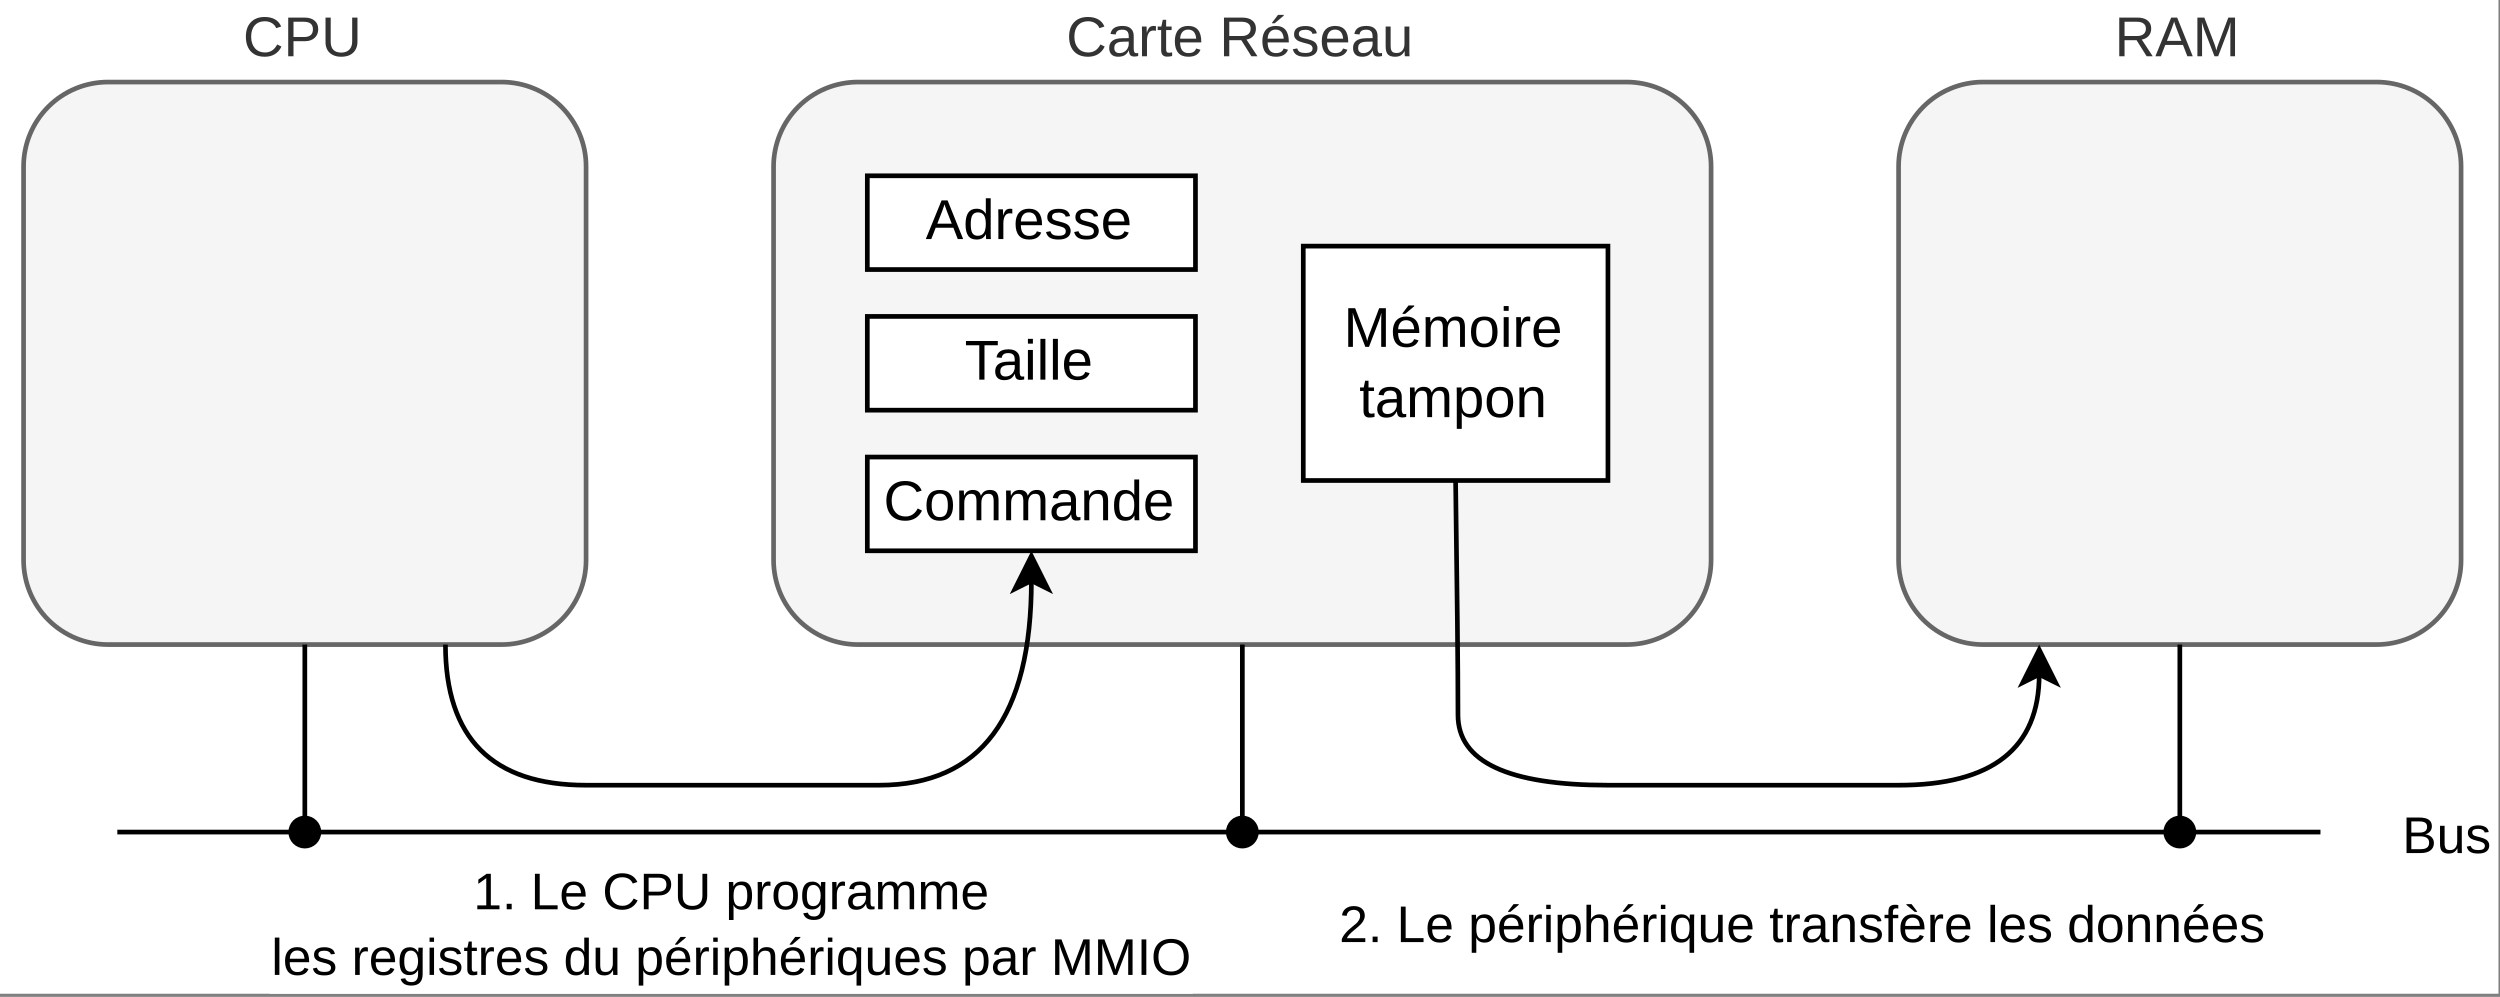 <?xml version="1.0" encoding="UTF-8"?>
<svg xmlns="http://www.w3.org/2000/svg" xmlns:xlink="http://www.w3.org/1999/xlink" width="384" height="153.12" viewBox="0 0 384 153.12">
<rect x="0" y="0" width="384" height="153.12" fill="#808080" stroke="none"/>
<defs>
<g>
<g id="glyph-0-0">
<path d="M 3.344 -5.375 C 2.688 -5.375 2.172 -5.16 1.797 -4.734 C 1.43 -4.316 1.25 -3.738 1.25 -3 C 1.25 -2.27 1.441 -1.68 1.828 -1.234 C 2.211 -0.797 2.727 -0.578 3.375 -0.578 C 4.207 -0.578 4.832 -0.988 5.25 -1.812 L 5.906 -1.484 C 5.664 -0.973 5.32 -0.582 4.875 -0.312 C 4.438 -0.051 3.926 0.078 3.344 0.078 C 2.738 0.078 2.219 -0.039 1.781 -0.281 C 1.344 -0.531 1.008 -0.883 0.781 -1.344 C 0.551 -1.812 0.438 -2.363 0.438 -3 C 0.438 -3.945 0.691 -4.688 1.203 -5.219 C 1.711 -5.758 2.422 -6.031 3.328 -6.031 C 3.961 -6.031 4.492 -5.906 4.922 -5.656 C 5.348 -5.414 5.66 -5.051 5.859 -4.562 L 5.094 -4.312 C 4.957 -4.656 4.734 -4.914 4.422 -5.094 C 4.117 -5.281 3.758 -5.375 3.344 -5.375 Z M 3.344 -5.375 "/>
</g>
<g id="glyph-0-1">
<path d="M 5.312 -4.156 C 5.312 -3.594 5.125 -3.145 4.75 -2.812 C 4.383 -2.477 3.891 -2.312 3.266 -2.312 L 1.516 -2.312 L 1.516 0 L 0.703 0 L 0.703 -5.938 L 3.203 -5.938 C 3.867 -5.938 4.383 -5.781 4.75 -5.469 C 5.125 -5.164 5.312 -4.727 5.312 -4.156 Z M 4.5 -4.141 C 4.5 -4.91 4.035 -5.297 3.109 -5.297 L 1.516 -5.297 L 1.516 -2.953 L 3.141 -2.953 C 4.047 -2.953 4.5 -3.348 4.5 -4.141 Z M 4.5 -4.141 "/>
</g>
<g id="glyph-0-2">
<path d="M 3.078 0.078 C 2.598 0.078 2.176 -0.008 1.812 -0.188 C 1.445 -0.363 1.164 -0.617 0.969 -0.953 C 0.77 -1.285 0.672 -1.688 0.672 -2.156 L 0.672 -5.938 L 1.469 -5.938 L 1.469 -2.234 C 1.469 -1.68 1.602 -1.266 1.875 -0.984 C 2.156 -0.703 2.555 -0.562 3.078 -0.562 C 3.609 -0.562 4.02 -0.707 4.312 -1 C 4.613 -1.289 4.766 -1.719 4.766 -2.281 L 4.766 -5.938 L 5.578 -5.938 L 5.578 -2.234 C 5.578 -1.754 5.473 -1.336 5.266 -0.984 C 5.066 -0.641 4.781 -0.375 4.406 -0.188 C 4.031 -0.008 3.586 0.078 3.078 0.078 Z M 3.078 0.078 "/>
</g>
<g id="glyph-0-3">
<path d="M 1.75 0.078 C 1.289 0.078 0.941 -0.039 0.703 -0.281 C 0.473 -0.52 0.359 -0.852 0.359 -1.281 C 0.359 -1.75 0.516 -2.109 0.828 -2.359 C 1.141 -2.617 1.645 -2.754 2.344 -2.766 L 3.359 -2.781 L 3.359 -3.031 C 3.359 -3.406 3.281 -3.672 3.125 -3.828 C 2.969 -3.992 2.723 -4.078 2.391 -4.078 C 2.047 -4.078 1.797 -4.016 1.641 -3.891 C 1.484 -3.773 1.391 -3.594 1.359 -3.344 L 0.562 -3.422 C 0.695 -4.242 1.312 -4.656 2.406 -4.656 C 2.977 -4.656 3.406 -4.52 3.688 -4.25 C 3.977 -3.988 4.125 -3.609 4.125 -3.109 L 4.125 -1.141 C 4.125 -0.922 4.156 -0.754 4.219 -0.641 C 4.281 -0.523 4.395 -0.469 4.562 -0.469 C 4.633 -0.469 4.719 -0.477 4.812 -0.5 L 4.812 -0.031 C 4.613 0.02 4.414 0.047 4.219 0.047 C 3.938 0.047 3.727 -0.023 3.594 -0.172 C 3.469 -0.328 3.398 -0.562 3.391 -0.875 L 3.359 -0.875 C 3.172 -0.52 2.945 -0.27 2.688 -0.125 C 2.426 0.008 2.113 0.078 1.75 0.078 Z M 1.922 -0.484 C 2.203 -0.484 2.445 -0.547 2.656 -0.672 C 2.875 -0.797 3.047 -0.969 3.172 -1.188 C 3.297 -1.414 3.359 -1.645 3.359 -1.875 L 3.359 -2.25 L 2.531 -2.234 C 2.176 -2.234 1.906 -2.195 1.719 -2.125 C 1.531 -2.062 1.383 -1.957 1.281 -1.812 C 1.188 -1.676 1.141 -1.492 1.141 -1.266 C 1.141 -1.016 1.207 -0.82 1.344 -0.688 C 1.477 -0.551 1.672 -0.484 1.922 -0.484 Z M 1.922 -0.484 "/>
</g>
<g id="glyph-0-4">
<path d="M 0.594 0 L 0.594 -3.5 C 0.594 -3.82 0.586 -4.176 0.578 -4.562 L 1.297 -4.562 C 1.316 -4.039 1.328 -3.727 1.328 -3.625 L 1.344 -3.625 C 1.457 -4.02 1.594 -4.289 1.75 -4.438 C 1.914 -4.582 2.141 -4.656 2.422 -4.656 C 2.523 -4.656 2.629 -4.641 2.734 -4.609 L 2.734 -3.906 C 2.629 -3.938 2.492 -3.953 2.328 -3.953 C 2.016 -3.953 1.773 -3.816 1.609 -3.547 C 1.441 -3.273 1.359 -2.883 1.359 -2.375 L 1.359 0 Z M 0.594 0 "/>
</g>
<g id="glyph-0-5">
<path d="M 2.344 -0.031 C 2.094 0.031 1.832 0.062 1.562 0.062 C 0.957 0.062 0.656 -0.281 0.656 -0.969 L 0.656 -4.016 L 0.125 -4.016 L 0.125 -4.562 L 0.688 -4.562 L 0.906 -5.594 L 1.422 -5.594 L 1.422 -4.562 L 2.266 -4.562 L 2.266 -4.016 L 1.422 -4.016 L 1.422 -1.125 C 1.422 -0.906 1.453 -0.75 1.516 -0.656 C 1.586 -0.57 1.719 -0.531 1.906 -0.531 C 2 -0.531 2.145 -0.551 2.344 -0.594 Z M 2.344 -0.031 "/>
</g>
<g id="glyph-0-6">
<path d="M 1.172 -2.125 C 1.172 -1.602 1.273 -1.195 1.484 -0.906 C 1.703 -0.625 2.02 -0.484 2.438 -0.484 C 2.77 -0.484 3.035 -0.547 3.234 -0.672 C 3.43 -0.805 3.562 -0.977 3.625 -1.188 L 4.297 -1 C 4.023 -0.281 3.406 0.078 2.438 0.078 C 1.758 0.078 1.242 -0.117 0.891 -0.516 C 0.535 -0.922 0.359 -1.52 0.359 -2.312 C 0.359 -3.062 0.535 -3.641 0.891 -4.047 C 1.242 -4.453 1.75 -4.656 2.406 -4.656 C 3.75 -4.656 4.422 -3.844 4.422 -2.219 L 4.422 -2.125 Z M 3.641 -2.703 C 3.598 -3.18 3.473 -3.531 3.266 -3.75 C 3.066 -3.977 2.773 -4.094 2.391 -4.094 C 2.023 -4.094 1.734 -3.969 1.516 -3.719 C 1.305 -3.469 1.191 -3.129 1.172 -2.703 Z M 3.641 -2.703 "/>
</g>
<g id="glyph-0-7">
</g>
<g id="glyph-0-8">
<path d="M 4.906 0 L 3.359 -2.469 L 1.516 -2.469 L 1.516 0 L 0.703 0 L 0.703 -5.938 L 3.5 -5.938 C 4.176 -5.938 4.695 -5.785 5.062 -5.484 C 5.426 -5.191 5.609 -4.781 5.609 -4.25 C 5.609 -3.801 5.477 -3.426 5.219 -3.125 C 4.957 -2.82 4.602 -2.633 4.156 -2.562 L 5.844 0 Z M 4.797 -4.234 C 4.797 -4.578 4.676 -4.836 4.438 -5.016 C 4.207 -5.203 3.867 -5.297 3.422 -5.297 L 1.516 -5.297 L 1.516 -3.109 L 3.453 -3.109 C 3.879 -3.109 4.207 -3.207 4.438 -3.406 C 4.676 -3.602 4.797 -3.879 4.797 -4.234 Z M 4.797 -4.234 "/>
</g>
<g id="glyph-0-9">
<path d="M 1.172 -2.125 C 1.172 -1.602 1.273 -1.195 1.484 -0.906 C 1.703 -0.625 2.02 -0.484 2.438 -0.484 C 2.77 -0.484 3.035 -0.547 3.234 -0.672 C 3.43 -0.805 3.562 -0.977 3.625 -1.188 L 4.297 -1 C 4.023 -0.281 3.406 0.078 2.438 0.078 C 1.758 0.078 1.242 -0.117 0.891 -0.516 C 0.535 -0.922 0.359 -1.52 0.359 -2.312 C 0.359 -3.062 0.535 -3.641 0.891 -4.047 C 1.242 -4.453 1.75 -4.656 2.406 -4.656 C 3.75 -4.656 4.422 -3.844 4.422 -2.219 L 4.422 -2.125 Z M 3.641 -2.703 C 3.598 -3.18 3.473 -3.531 3.266 -3.75 C 3.066 -3.977 2.773 -4.094 2.391 -4.094 C 2.023 -4.094 1.734 -3.969 1.516 -3.719 C 1.305 -3.469 1.191 -3.129 1.172 -2.703 Z M 1.844 -5.062 L 1.844 -5.156 L 2.766 -6.359 L 3.641 -6.359 L 3.641 -6.234 L 2.25 -5.062 Z M 1.844 -5.062 "/>
</g>
<g id="glyph-0-10">
<path d="M 4.016 -1.266 C 4.016 -0.828 3.848 -0.492 3.516 -0.266 C 3.191 -0.035 2.738 0.078 2.156 0.078 C 1.582 0.078 1.141 -0.016 0.828 -0.203 C 0.523 -0.391 0.328 -0.68 0.234 -1.078 L 0.906 -1.203 C 0.977 -0.953 1.113 -0.77 1.312 -0.656 C 1.508 -0.551 1.789 -0.5 2.156 -0.5 C 2.539 -0.5 2.82 -0.555 3 -0.672 C 3.176 -0.785 3.266 -0.961 3.266 -1.203 C 3.266 -1.379 3.203 -1.523 3.078 -1.641 C 2.961 -1.754 2.766 -1.848 2.484 -1.922 L 1.938 -2.062 C 1.5 -2.176 1.188 -2.285 1 -2.391 C 0.82 -2.504 0.68 -2.633 0.578 -2.781 C 0.473 -2.938 0.422 -3.129 0.422 -3.359 C 0.422 -3.773 0.566 -4.094 0.859 -4.312 C 1.16 -4.531 1.598 -4.641 2.172 -4.641 C 2.672 -4.641 3.066 -4.551 3.359 -4.375 C 3.66 -4.195 3.848 -3.91 3.922 -3.516 L 3.25 -3.438 C 3.207 -3.633 3.094 -3.785 2.906 -3.891 C 2.719 -4.004 2.473 -4.062 2.172 -4.062 C 1.828 -4.062 1.57 -4.008 1.406 -3.906 C 1.238 -3.801 1.156 -3.645 1.156 -3.438 C 1.156 -3.301 1.188 -3.191 1.25 -3.109 C 1.32 -3.023 1.426 -2.953 1.562 -2.891 C 1.695 -2.836 1.973 -2.758 2.391 -2.656 C 2.797 -2.551 3.086 -2.457 3.266 -2.375 C 3.441 -2.289 3.582 -2.195 3.688 -2.094 C 3.789 -1.988 3.867 -1.863 3.922 -1.719 C 3.984 -1.582 4.016 -1.43 4.016 -1.266 Z M 4.016 -1.266 "/>
</g>
<g id="glyph-0-11">
<path d="M 1.328 -4.562 L 1.328 -1.672 C 1.328 -1.367 1.352 -1.133 1.406 -0.969 C 1.469 -0.801 1.562 -0.68 1.688 -0.609 C 1.82 -0.535 2.016 -0.5 2.266 -0.5 C 2.629 -0.5 2.914 -0.625 3.125 -0.875 C 3.344 -1.125 3.453 -1.473 3.453 -1.922 L 3.453 -4.562 L 4.203 -4.562 L 4.203 -0.969 C 4.203 -0.438 4.211 -0.113 4.234 0 L 3.516 0 C 3.516 -0.008 3.508 -0.047 3.5 -0.109 C 3.5 -0.172 3.492 -0.242 3.484 -0.328 C 3.484 -0.41 3.484 -0.562 3.484 -0.781 L 3.469 -0.781 C 3.289 -0.469 3.086 -0.242 2.859 -0.109 C 2.629 0.016 2.348 0.078 2.016 0.078 C 1.504 0.078 1.133 -0.039 0.906 -0.281 C 0.676 -0.531 0.562 -0.941 0.562 -1.516 L 0.562 -4.562 Z M 1.328 -4.562 "/>
</g>
<g id="glyph-0-12">
<path d="M 4.922 0 L 4.25 -1.734 L 1.531 -1.734 L 0.859 0 L 0.016 0 L 2.438 -5.938 L 3.359 -5.938 L 5.75 0 Z M 2.891 -5.344 L 2.859 -5.219 C 2.785 -4.988 2.68 -4.691 2.547 -4.328 L 1.781 -2.359 L 4 -2.359 L 3.234 -4.328 C 3.16 -4.523 3.082 -4.742 3 -4.984 Z M 2.891 -5.344 "/>
</g>
<g id="glyph-0-13">
<path d="M 5.766 0 L 5.766 -3.969 C 5.766 -4.406 5.773 -4.828 5.797 -5.234 C 5.66 -4.723 5.539 -4.328 5.438 -4.047 L 3.891 0 L 3.328 0 L 1.766 -4.047 L 1.531 -4.766 L 1.391 -5.234 L 1.406 -4.766 L 1.422 -3.969 L 1.422 0 L 0.703 0 L 0.703 -5.938 L 1.766 -5.938 L 3.344 -1.828 C 3.406 -1.66 3.461 -1.477 3.516 -1.281 C 3.566 -1.094 3.598 -0.957 3.609 -0.875 C 3.641 -0.988 3.688 -1.16 3.75 -1.391 C 3.82 -1.617 3.875 -1.766 3.906 -1.828 L 5.453 -5.938 L 6.484 -5.938 L 6.484 0 Z M 5.766 0 "/>
</g>
<g id="glyph-1-0">
<path d="M 5.766 0 L 5.766 -3.969 C 5.766 -4.406 5.773 -4.828 5.797 -5.234 C 5.66 -4.723 5.539 -4.328 5.438 -4.047 L 3.891 0 L 3.328 0 L 1.766 -4.047 L 1.531 -4.766 L 1.391 -5.234 L 1.406 -4.766 L 1.422 -3.969 L 1.422 0 L 0.703 0 L 0.703 -5.938 L 1.766 -5.938 L 3.344 -1.828 C 3.406 -1.66 3.461 -1.477 3.516 -1.281 C 3.566 -1.094 3.598 -0.957 3.609 -0.875 C 3.641 -0.988 3.688 -1.16 3.75 -1.391 C 3.82 -1.617 3.875 -1.766 3.906 -1.828 L 5.453 -5.938 L 6.484 -5.938 L 6.484 0 Z M 5.766 0 "/>
</g>
<g id="glyph-1-1">
<path d="M 1.172 -2.125 C 1.172 -1.602 1.273 -1.195 1.484 -0.906 C 1.703 -0.625 2.02 -0.484 2.438 -0.484 C 2.77 -0.484 3.035 -0.547 3.234 -0.672 C 3.43 -0.805 3.562 -0.977 3.625 -1.188 L 4.297 -1 C 4.023 -0.281 3.406 0.078 2.438 0.078 C 1.758 0.078 1.242 -0.117 0.891 -0.516 C 0.535 -0.922 0.359 -1.52 0.359 -2.312 C 0.359 -3.062 0.535 -3.641 0.891 -4.047 C 1.242 -4.453 1.75 -4.656 2.406 -4.656 C 3.75 -4.656 4.422 -3.844 4.422 -2.219 L 4.422 -2.125 Z M 3.641 -2.703 C 3.598 -3.18 3.473 -3.531 3.266 -3.75 C 3.066 -3.977 2.773 -4.094 2.391 -4.094 C 2.023 -4.094 1.734 -3.969 1.516 -3.719 C 1.305 -3.469 1.191 -3.129 1.172 -2.703 Z M 1.844 -5.062 L 1.844 -5.156 L 2.766 -6.359 L 3.641 -6.359 L 3.641 -6.234 L 2.25 -5.062 Z M 1.844 -5.062 "/>
</g>
<g id="glyph-1-2">
<path d="M 3.234 0 L 3.234 -2.891 C 3.234 -3.336 3.172 -3.645 3.047 -3.812 C 2.93 -3.977 2.719 -4.062 2.406 -4.062 C 2.082 -4.062 1.828 -3.938 1.641 -3.688 C 1.453 -3.445 1.359 -3.098 1.359 -2.641 L 1.359 0 L 0.594 0 L 0.594 -3.594 C 0.594 -4.125 0.586 -4.445 0.578 -4.562 L 1.297 -4.562 C 1.297 -4.551 1.297 -4.516 1.297 -4.453 C 1.297 -4.391 1.297 -4.316 1.297 -4.234 C 1.305 -4.16 1.316 -4.008 1.328 -3.781 L 1.344 -3.781 C 1.5 -4.102 1.68 -4.328 1.891 -4.453 C 2.109 -4.586 2.367 -4.656 2.672 -4.656 C 3.016 -4.656 3.285 -4.582 3.484 -4.438 C 3.691 -4.301 3.832 -4.082 3.906 -3.781 L 3.922 -3.781 C 4.078 -4.094 4.266 -4.316 4.484 -4.453 C 4.711 -4.586 4.988 -4.656 5.312 -4.656 C 5.77 -4.656 6.102 -4.523 6.312 -4.266 C 6.52 -4.016 6.625 -3.609 6.625 -3.047 L 6.625 0 L 5.875 0 L 5.875 -2.891 C 5.875 -3.336 5.812 -3.645 5.688 -3.812 C 5.57 -3.977 5.359 -4.062 5.047 -4.062 C 4.711 -4.062 4.453 -3.938 4.266 -3.688 C 4.078 -3.445 3.984 -3.098 3.984 -2.641 L 3.984 0 Z M 3.234 0 "/>
</g>
<g id="glyph-1-3">
<path d="M 4.438 -2.281 C 4.438 -1.488 4.258 -0.895 3.906 -0.5 C 3.562 -0.113 3.055 0.078 2.391 0.078 C 1.723 0.078 1.219 -0.125 0.875 -0.531 C 0.531 -0.938 0.359 -1.52 0.359 -2.281 C 0.359 -3.863 1.039 -4.656 2.406 -4.656 C 3.102 -4.656 3.613 -4.461 3.938 -4.078 C 4.27 -3.691 4.438 -3.094 4.438 -2.281 Z M 3.641 -2.281 C 3.641 -2.914 3.547 -3.375 3.359 -3.656 C 3.172 -3.945 2.859 -4.094 2.422 -4.094 C 1.973 -4.094 1.648 -3.945 1.453 -3.656 C 1.254 -3.363 1.156 -2.906 1.156 -2.281 C 1.156 -1.688 1.254 -1.238 1.453 -0.938 C 1.648 -0.633 1.957 -0.484 2.375 -0.484 C 2.832 -0.484 3.156 -0.629 3.344 -0.922 C 3.539 -1.211 3.641 -1.664 3.641 -2.281 Z M 3.641 -2.281 "/>
</g>
<g id="glyph-1-4">
<path d="M 0.578 -5.531 L 0.578 -6.266 L 1.344 -6.266 L 1.344 -5.531 Z M 0.578 0 L 0.578 -4.562 L 1.344 -4.562 L 1.344 0 Z M 0.578 0 "/>
</g>
<g id="glyph-1-5">
<path d="M 0.594 0 L 0.594 -3.5 C 0.594 -3.82 0.586 -4.176 0.578 -4.562 L 1.297 -4.562 C 1.316 -4.039 1.328 -3.727 1.328 -3.625 L 1.344 -3.625 C 1.457 -4.02 1.594 -4.289 1.75 -4.438 C 1.914 -4.582 2.141 -4.656 2.422 -4.656 C 2.523 -4.656 2.629 -4.641 2.734 -4.609 L 2.734 -3.906 C 2.629 -3.938 2.492 -3.953 2.328 -3.953 C 2.016 -3.953 1.773 -3.816 1.609 -3.547 C 1.441 -3.273 1.359 -2.883 1.359 -2.375 L 1.359 0 Z M 0.594 0 "/>
</g>
<g id="glyph-1-6">
<path d="M 1.172 -2.125 C 1.172 -1.602 1.273 -1.195 1.484 -0.906 C 1.703 -0.625 2.02 -0.484 2.438 -0.484 C 2.77 -0.484 3.035 -0.547 3.234 -0.672 C 3.43 -0.805 3.562 -0.977 3.625 -1.188 L 4.297 -1 C 4.023 -0.281 3.406 0.078 2.438 0.078 C 1.758 0.078 1.242 -0.117 0.891 -0.516 C 0.535 -0.922 0.359 -1.52 0.359 -2.312 C 0.359 -3.062 0.535 -3.641 0.891 -4.047 C 1.242 -4.453 1.75 -4.656 2.406 -4.656 C 3.75 -4.656 4.422 -3.844 4.422 -2.219 L 4.422 -2.125 Z M 3.641 -2.703 C 3.598 -3.18 3.473 -3.531 3.266 -3.75 C 3.066 -3.977 2.773 -4.094 2.391 -4.094 C 2.023 -4.094 1.734 -3.969 1.516 -3.719 C 1.305 -3.469 1.191 -3.129 1.172 -2.703 Z M 3.641 -2.703 "/>
</g>
<g id="glyph-1-7">
<path d="M 2.344 -0.031 C 2.094 0.031 1.832 0.062 1.562 0.062 C 0.957 0.062 0.656 -0.281 0.656 -0.969 L 0.656 -4.016 L 0.125 -4.016 L 0.125 -4.562 L 0.688 -4.562 L 0.906 -5.594 L 1.422 -5.594 L 1.422 -4.562 L 2.266 -4.562 L 2.266 -4.016 L 1.422 -4.016 L 1.422 -1.125 C 1.422 -0.906 1.453 -0.75 1.516 -0.656 C 1.586 -0.57 1.719 -0.531 1.906 -0.531 C 2 -0.531 2.145 -0.551 2.344 -0.594 Z M 2.344 -0.031 "/>
</g>
<g id="glyph-1-8">
<path d="M 1.75 0.078 C 1.289 0.078 0.941 -0.039 0.703 -0.281 C 0.473 -0.52 0.359 -0.852 0.359 -1.281 C 0.359 -1.75 0.516 -2.109 0.828 -2.359 C 1.141 -2.617 1.645 -2.754 2.344 -2.766 L 3.359 -2.781 L 3.359 -3.031 C 3.359 -3.406 3.281 -3.672 3.125 -3.828 C 2.969 -3.992 2.723 -4.078 2.391 -4.078 C 2.047 -4.078 1.797 -4.016 1.641 -3.891 C 1.484 -3.773 1.391 -3.594 1.359 -3.344 L 0.562 -3.422 C 0.695 -4.242 1.312 -4.656 2.406 -4.656 C 2.977 -4.656 3.406 -4.52 3.688 -4.25 C 3.977 -3.988 4.125 -3.609 4.125 -3.109 L 4.125 -1.141 C 4.125 -0.922 4.156 -0.754 4.219 -0.641 C 4.281 -0.523 4.395 -0.469 4.562 -0.469 C 4.633 -0.469 4.719 -0.477 4.812 -0.5 L 4.812 -0.031 C 4.613 0.02 4.414 0.047 4.219 0.047 C 3.938 0.047 3.727 -0.023 3.594 -0.172 C 3.469 -0.328 3.398 -0.562 3.391 -0.875 L 3.359 -0.875 C 3.172 -0.52 2.945 -0.27 2.688 -0.125 C 2.426 0.008 2.113 0.078 1.75 0.078 Z M 1.922 -0.484 C 2.203 -0.484 2.445 -0.547 2.656 -0.672 C 2.875 -0.797 3.047 -0.969 3.172 -1.188 C 3.297 -1.414 3.359 -1.645 3.359 -1.875 L 3.359 -2.25 L 2.531 -2.234 C 2.176 -2.234 1.906 -2.195 1.719 -2.125 C 1.531 -2.062 1.383 -1.957 1.281 -1.812 C 1.188 -1.676 1.141 -1.492 1.141 -1.266 C 1.141 -1.016 1.207 -0.82 1.344 -0.688 C 1.477 -0.551 1.672 -0.484 1.922 -0.484 Z M 1.922 -0.484 "/>
</g>
<g id="glyph-1-9">
<path d="M 4.438 -2.297 C 4.438 -0.711 3.879 0.078 2.766 0.078 C 2.055 0.078 1.582 -0.18 1.344 -0.703 L 1.328 -0.703 C 1.336 -0.68 1.344 -0.441 1.344 0.016 L 1.344 1.797 L 0.578 1.797 L 0.578 -3.625 C 0.578 -4.102 0.57 -4.414 0.562 -4.562 L 1.297 -4.562 C 1.297 -4.551 1.297 -4.508 1.297 -4.438 C 1.305 -4.375 1.312 -4.27 1.312 -4.125 C 1.32 -3.977 1.328 -3.879 1.328 -3.828 L 1.344 -3.828 C 1.477 -4.109 1.656 -4.312 1.875 -4.438 C 2.102 -4.57 2.398 -4.641 2.766 -4.641 C 3.328 -4.641 3.742 -4.453 4.016 -4.078 C 4.297 -3.703 4.438 -3.109 4.438 -2.297 Z M 3.641 -2.281 C 3.641 -2.914 3.551 -3.367 3.375 -3.641 C 3.207 -3.922 2.938 -4.062 2.562 -4.062 C 2.27 -4.062 2.035 -3.992 1.859 -3.859 C 1.691 -3.734 1.562 -3.535 1.469 -3.266 C 1.383 -3.004 1.344 -2.66 1.344 -2.234 C 1.344 -1.629 1.438 -1.188 1.625 -0.906 C 1.82 -0.625 2.133 -0.484 2.562 -0.484 C 2.938 -0.484 3.207 -0.617 3.375 -0.891 C 3.551 -1.172 3.641 -1.633 3.641 -2.281 Z M 3.641 -2.281 "/>
</g>
<g id="glyph-1-10">
<path d="M 3.484 0 L 3.484 -2.891 C 3.484 -3.191 3.453 -3.426 3.391 -3.594 C 3.328 -3.758 3.234 -3.879 3.109 -3.953 C 2.984 -4.023 2.797 -4.062 2.547 -4.062 C 2.172 -4.062 1.879 -3.938 1.672 -3.688 C 1.461 -3.438 1.359 -3.086 1.359 -2.641 L 1.359 0 L 0.594 0 L 0.594 -3.594 C 0.594 -4.125 0.586 -4.445 0.578 -4.562 L 1.297 -4.562 C 1.297 -4.551 1.297 -4.516 1.297 -4.453 C 1.297 -4.391 1.297 -4.316 1.297 -4.234 C 1.305 -4.16 1.316 -4.008 1.328 -3.781 L 1.344 -3.781 C 1.508 -4.094 1.707 -4.316 1.938 -4.453 C 2.164 -4.586 2.453 -4.656 2.797 -4.656 C 3.297 -4.656 3.66 -4.531 3.891 -4.281 C 4.129 -4.031 4.25 -3.617 4.25 -3.047 L 4.25 0 Z M 3.484 0 "/>
</g>
<g id="glyph-1-11">
<path d="M 4.922 0 L 4.25 -1.734 L 1.531 -1.734 L 0.859 0 L 0.016 0 L 2.438 -5.938 L 3.359 -5.938 L 5.75 0 Z M 2.891 -5.344 L 2.859 -5.219 C 2.785 -4.988 2.68 -4.691 2.547 -4.328 L 1.781 -2.359 L 4 -2.359 L 3.234 -4.328 C 3.16 -4.523 3.082 -4.742 3 -4.984 Z M 2.891 -5.344 "/>
</g>
<g id="glyph-1-12">
<path d="M 3.469 -0.734 C 3.32 -0.441 3.133 -0.234 2.906 -0.109 C 2.676 0.016 2.391 0.078 2.047 0.078 C 1.461 0.078 1.035 -0.113 0.766 -0.5 C 0.492 -0.883 0.359 -1.473 0.359 -2.266 C 0.359 -3.859 0.922 -4.656 2.047 -4.656 C 2.391 -4.656 2.676 -4.586 2.906 -4.453 C 3.133 -4.328 3.32 -4.129 3.469 -3.859 L 3.469 -6.266 L 4.219 -6.266 L 4.219 -0.938 C 4.219 -0.469 4.227 -0.156 4.25 0 L 3.516 0 C 3.516 -0.039 3.508 -0.145 3.5 -0.312 C 3.488 -0.477 3.484 -0.617 3.484 -0.734 Z M 1.156 -2.281 C 1.156 -1.645 1.238 -1.188 1.406 -0.906 C 1.582 -0.633 1.859 -0.5 2.234 -0.5 C 2.66 -0.5 2.973 -0.645 3.172 -0.938 C 3.367 -1.238 3.469 -1.707 3.469 -2.344 C 3.469 -2.945 3.367 -3.391 3.172 -3.672 C 2.973 -3.953 2.664 -4.094 2.25 -4.094 C 1.863 -4.094 1.582 -3.945 1.406 -3.656 C 1.238 -3.375 1.156 -2.914 1.156 -2.281 Z M 1.156 -2.281 "/>
</g>
<g id="glyph-1-13">
<path d="M 4.016 -1.266 C 4.016 -0.828 3.848 -0.492 3.516 -0.266 C 3.191 -0.035 2.738 0.078 2.156 0.078 C 1.582 0.078 1.141 -0.016 0.828 -0.203 C 0.523 -0.391 0.328 -0.68 0.234 -1.078 L 0.906 -1.203 C 0.977 -0.953 1.113 -0.77 1.312 -0.656 C 1.508 -0.551 1.789 -0.5 2.156 -0.5 C 2.539 -0.5 2.82 -0.555 3 -0.672 C 3.176 -0.785 3.266 -0.961 3.266 -1.203 C 3.266 -1.379 3.203 -1.523 3.078 -1.641 C 2.961 -1.754 2.766 -1.848 2.484 -1.922 L 1.938 -2.062 C 1.5 -2.176 1.188 -2.285 1 -2.391 C 0.82 -2.504 0.68 -2.633 0.578 -2.781 C 0.473 -2.938 0.422 -3.129 0.422 -3.359 C 0.422 -3.773 0.566 -4.094 0.859 -4.312 C 1.16 -4.531 1.598 -4.641 2.172 -4.641 C 2.672 -4.641 3.066 -4.551 3.359 -4.375 C 3.66 -4.195 3.848 -3.91 3.922 -3.516 L 3.25 -3.438 C 3.207 -3.633 3.094 -3.785 2.906 -3.891 C 2.719 -4.004 2.473 -4.062 2.172 -4.062 C 1.828 -4.062 1.57 -4.008 1.406 -3.906 C 1.238 -3.801 1.156 -3.645 1.156 -3.438 C 1.156 -3.301 1.188 -3.191 1.25 -3.109 C 1.32 -3.023 1.426 -2.953 1.562 -2.891 C 1.695 -2.836 1.973 -2.758 2.391 -2.656 C 2.797 -2.551 3.086 -2.457 3.266 -2.375 C 3.441 -2.289 3.582 -2.195 3.688 -2.094 C 3.789 -1.988 3.867 -1.863 3.922 -1.719 C 3.984 -1.582 4.016 -1.43 4.016 -1.266 Z M 4.016 -1.266 "/>
</g>
<g id="glyph-1-14">
<path d="M 3.031 -5.281 L 3.031 0 L 2.234 0 L 2.234 -5.281 L 0.188 -5.281 L 0.188 -5.938 L 5.078 -5.938 L 5.078 -5.281 Z M 3.031 -5.281 "/>
</g>
<g id="glyph-1-15">
<path d="M 0.578 0 L 0.578 -6.266 L 1.344 -6.266 L 1.344 0 Z M 0.578 0 "/>
</g>
<g id="glyph-1-16">
<path d="M 3.344 -5.375 C 2.688 -5.375 2.172 -5.16 1.797 -4.734 C 1.43 -4.316 1.25 -3.738 1.25 -3 C 1.25 -2.27 1.441 -1.68 1.828 -1.234 C 2.211 -0.797 2.727 -0.578 3.375 -0.578 C 4.207 -0.578 4.832 -0.988 5.25 -1.812 L 5.906 -1.484 C 5.664 -0.973 5.32 -0.582 4.875 -0.312 C 4.438 -0.051 3.926 0.078 3.344 0.078 C 2.738 0.078 2.219 -0.039 1.781 -0.281 C 1.344 -0.531 1.008 -0.883 0.781 -1.344 C 0.551 -1.812 0.438 -2.363 0.438 -3 C 0.438 -3.945 0.691 -4.688 1.203 -5.219 C 1.711 -5.758 2.422 -6.031 3.328 -6.031 C 3.961 -6.031 4.492 -5.906 4.922 -5.656 C 5.348 -5.414 5.66 -5.051 5.859 -4.562 L 5.094 -4.312 C 4.957 -4.656 4.734 -4.914 4.422 -5.094 C 4.117 -5.281 3.758 -5.375 3.344 -5.375 Z M 3.344 -5.375 "/>
</g>
<g id="glyph-2-0">
<path d="M 4.859 -1.531 C 4.859 -1.051 4.68 -0.676 4.328 -0.406 C 3.984 -0.133 3.492 0 2.859 0 L 0.656 0 L 0.656 -5.453 L 2.625 -5.453 C 3.906 -5.453 4.547 -5.008 4.547 -4.125 C 4.547 -3.801 4.453 -3.531 4.266 -3.312 C 4.086 -3.094 3.836 -2.945 3.516 -2.875 C 3.941 -2.82 4.27 -2.676 4.5 -2.438 C 4.738 -2.195 4.859 -1.895 4.859 -1.531 Z M 3.812 -4.031 C 3.812 -4.332 3.707 -4.547 3.5 -4.672 C 3.301 -4.797 3.008 -4.859 2.625 -4.859 L 1.391 -4.859 L 1.391 -3.141 L 2.625 -3.141 C 3.02 -3.141 3.316 -3.211 3.516 -3.359 C 3.711 -3.504 3.812 -3.727 3.812 -4.031 Z M 4.125 -1.594 C 4.125 -2.238 3.672 -2.562 2.766 -2.562 L 1.391 -2.562 L 1.391 -0.594 L 2.828 -0.594 C 3.273 -0.594 3.602 -0.676 3.812 -0.844 C 4.02 -1.008 4.125 -1.258 4.125 -1.594 Z M 4.125 -1.594 "/>
</g>
<g id="glyph-2-1">
<path d="M 1.219 -4.188 L 1.219 -1.531 C 1.219 -1.258 1.242 -1.047 1.297 -0.891 C 1.348 -0.734 1.43 -0.617 1.547 -0.547 C 1.672 -0.484 1.848 -0.453 2.078 -0.453 C 2.41 -0.453 2.672 -0.566 2.859 -0.797 C 3.055 -1.035 3.156 -1.359 3.156 -1.766 L 3.156 -4.188 L 3.859 -4.188 L 3.859 -0.891 C 3.859 -0.398 3.863 -0.102 3.875 0 L 3.219 0 C 3.219 -0.008 3.211 -0.039 3.203 -0.094 C 3.203 -0.156 3.203 -0.223 3.203 -0.297 C 3.203 -0.367 3.195 -0.508 3.188 -0.719 L 3.172 -0.719 C 3.016 -0.426 2.832 -0.219 2.625 -0.094 C 2.414 0.02 2.156 0.078 1.844 0.078 C 1.383 0.078 1.047 -0.035 0.828 -0.266 C 0.617 -0.492 0.516 -0.867 0.516 -1.391 L 0.516 -4.188 Z M 1.219 -4.188 "/>
</g>
<g id="glyph-2-2">
<path d="M 3.672 -1.156 C 3.672 -0.758 3.52 -0.453 3.219 -0.234 C 2.926 -0.023 2.516 0.078 1.984 0.078 C 1.453 0.078 1.047 -0.004 0.766 -0.172 C 0.484 -0.348 0.301 -0.617 0.219 -0.984 L 0.828 -1.109 C 0.891 -0.879 1.016 -0.711 1.203 -0.609 C 1.391 -0.504 1.648 -0.453 1.984 -0.453 C 2.328 -0.453 2.582 -0.504 2.75 -0.609 C 2.914 -0.723 3 -0.891 3 -1.109 C 3 -1.266 2.941 -1.395 2.828 -1.5 C 2.711 -1.602 2.531 -1.691 2.281 -1.766 L 1.781 -1.891 C 1.383 -1.992 1.098 -2.094 0.922 -2.188 C 0.754 -2.289 0.625 -2.41 0.531 -2.547 C 0.438 -2.691 0.391 -2.867 0.391 -3.078 C 0.391 -3.461 0.523 -3.754 0.797 -3.953 C 1.066 -4.148 1.461 -4.25 1.984 -4.25 C 2.441 -4.25 2.805 -4.164 3.078 -4 C 3.359 -3.844 3.531 -3.582 3.594 -3.219 L 2.969 -3.156 C 2.938 -3.332 2.832 -3.469 2.656 -3.562 C 2.488 -3.664 2.266 -3.719 1.984 -3.719 C 1.672 -3.719 1.438 -3.672 1.281 -3.578 C 1.133 -3.484 1.062 -3.344 1.062 -3.156 C 1.062 -3.031 1.094 -2.926 1.156 -2.844 C 1.219 -2.77 1.305 -2.707 1.422 -2.656 C 1.547 -2.602 1.805 -2.531 2.203 -2.438 C 2.566 -2.344 2.828 -2.254 2.984 -2.172 C 3.148 -2.098 3.281 -2.008 3.375 -1.906 C 3.469 -1.812 3.539 -1.703 3.594 -1.578 C 3.645 -1.453 3.672 -1.312 3.672 -1.156 Z M 3.672 -1.156 "/>
</g>
<g id="glyph-2-3">
<path d="M 0.609 0 L 0.609 -0.594 L 1.984 -0.594 L 1.984 -4.781 L 0.766 -3.906 L 0.766 -4.562 L 2.047 -5.453 L 2.688 -5.453 L 2.688 -0.594 L 4.016 -0.594 L 4.016 0 Z M 0.609 0 "/>
</g>
<g id="glyph-2-4">
<path d="M 0.719 0 L 0.719 -0.844 L 1.484 -0.844 L 1.484 0 Z M 0.719 0 "/>
</g>
<g id="glyph-2-5">
</g>
<g id="glyph-2-6">
<path d="M 0.656 0 L 0.656 -5.453 L 1.391 -5.453 L 1.391 -0.609 L 4.141 -0.609 L 4.141 0 Z M 0.656 0 "/>
</g>
<g id="glyph-2-7">
<path d="M 1.062 -1.953 C 1.062 -1.461 1.16 -1.086 1.359 -0.828 C 1.555 -0.566 1.848 -0.438 2.234 -0.438 C 2.535 -0.438 2.773 -0.5 2.953 -0.625 C 3.141 -0.75 3.266 -0.906 3.328 -1.094 L 3.938 -0.906 C 3.688 -0.25 3.117 0.078 2.234 0.078 C 1.617 0.078 1.148 -0.102 0.828 -0.469 C 0.504 -0.844 0.344 -1.395 0.344 -2.125 C 0.344 -2.812 0.504 -3.336 0.828 -3.703 C 1.148 -4.078 1.609 -4.266 2.203 -4.266 C 3.43 -4.266 4.047 -3.52 4.047 -2.031 L 4.047 -1.953 Z M 3.328 -2.484 C 3.297 -2.922 3.188 -3.238 3 -3.438 C 2.812 -3.645 2.547 -3.75 2.203 -3.75 C 1.859 -3.75 1.586 -3.633 1.391 -3.406 C 1.191 -3.188 1.086 -2.879 1.078 -2.484 Z M 3.328 -2.484 "/>
</g>
<g id="glyph-2-8">
<path d="M 3.062 -4.922 C 2.457 -4.922 1.988 -4.727 1.656 -4.344 C 1.32 -3.957 1.156 -3.426 1.156 -2.75 C 1.156 -2.082 1.328 -1.547 1.672 -1.141 C 2.023 -0.734 2.5 -0.531 3.094 -0.531 C 3.852 -0.531 4.426 -0.906 4.812 -1.656 L 5.422 -1.359 C 5.191 -0.891 4.875 -0.531 4.469 -0.281 C 4.062 -0.039 3.594 0.078 3.062 0.078 C 2.508 0.078 2.031 -0.035 1.625 -0.266 C 1.227 -0.492 0.926 -0.816 0.719 -1.234 C 0.508 -1.66 0.406 -2.164 0.406 -2.75 C 0.406 -3.613 0.641 -4.289 1.109 -4.781 C 1.578 -5.281 2.227 -5.531 3.062 -5.531 C 3.633 -5.531 4.113 -5.414 4.5 -5.188 C 4.895 -4.957 5.188 -4.625 5.375 -4.188 L 4.672 -3.953 C 4.547 -4.266 4.344 -4.504 4.062 -4.672 C 3.781 -4.836 3.445 -4.922 3.062 -4.922 Z M 3.062 -4.922 "/>
</g>
<g id="glyph-2-9">
<path d="M 4.859 -3.812 C 4.859 -3.289 4.691 -2.879 4.359 -2.578 C 4.023 -2.273 3.566 -2.125 2.984 -2.125 L 1.391 -2.125 L 1.391 0 L 0.656 0 L 0.656 -5.453 L 2.938 -5.453 C 3.551 -5.453 4.023 -5.305 4.359 -5.016 C 4.691 -4.734 4.859 -4.332 4.859 -3.812 Z M 4.125 -3.797 C 4.125 -4.504 3.703 -4.859 2.859 -4.859 L 1.391 -4.859 L 1.391 -2.703 L 2.891 -2.703 C 3.711 -2.703 4.125 -3.066 4.125 -3.797 Z M 4.125 -3.797 "/>
</g>
<g id="glyph-2-10">
<path d="M 2.828 0.078 C 2.379 0.078 1.988 0 1.656 -0.156 C 1.32 -0.32 1.062 -0.562 0.875 -0.875 C 0.695 -1.188 0.609 -1.555 0.609 -1.984 L 0.609 -5.453 L 1.344 -5.453 L 1.344 -2.047 C 1.344 -1.547 1.469 -1.164 1.719 -0.906 C 1.977 -0.645 2.348 -0.516 2.828 -0.516 C 3.316 -0.516 3.695 -0.648 3.969 -0.922 C 4.238 -1.191 4.375 -1.582 4.375 -2.094 L 4.375 -5.453 L 5.109 -5.453 L 5.109 -2.047 C 5.109 -1.609 5.016 -1.227 4.828 -0.906 C 4.641 -0.582 4.375 -0.336 4.031 -0.172 C 3.695 -0.004 3.297 0.078 2.828 0.078 Z M 2.828 0.078 "/>
</g>
<g id="glyph-2-11">
<path d="M 4.078 -2.109 C 4.078 -0.648 3.562 0.078 2.531 0.078 C 1.883 0.078 1.453 -0.164 1.234 -0.656 L 1.219 -0.656 C 1.227 -0.633 1.234 -0.414 1.234 0 L 1.234 1.641 L 0.531 1.641 L 0.531 -3.328 C 0.531 -3.754 0.523 -4.039 0.516 -4.188 L 1.188 -4.188 C 1.188 -4.176 1.188 -4.141 1.188 -4.078 C 1.195 -4.016 1.203 -3.914 1.203 -3.781 C 1.211 -3.645 1.219 -3.555 1.219 -3.516 L 1.234 -3.516 C 1.359 -3.773 1.52 -3.961 1.719 -4.078 C 1.926 -4.203 2.195 -4.266 2.531 -4.266 C 3.051 -4.266 3.438 -4.086 3.688 -3.734 C 3.945 -3.391 4.078 -2.848 4.078 -2.109 Z M 3.344 -2.094 C 3.344 -2.676 3.266 -3.094 3.109 -3.344 C 2.953 -3.594 2.703 -3.719 2.359 -3.719 C 2.078 -3.719 1.859 -3.66 1.703 -3.547 C 1.547 -3.43 1.426 -3.25 1.344 -3 C 1.27 -2.758 1.234 -2.441 1.234 -2.047 C 1.234 -1.492 1.316 -1.086 1.484 -0.828 C 1.66 -0.566 1.945 -0.438 2.344 -0.438 C 2.688 -0.438 2.938 -0.562 3.094 -0.812 C 3.258 -1.07 3.344 -1.5 3.344 -2.094 Z M 3.344 -2.094 "/>
</g>
<g id="glyph-2-12">
<path d="M 0.547 0 L 0.547 -3.203 C 0.547 -3.504 0.539 -3.832 0.531 -4.188 L 1.188 -4.188 C 1.207 -3.707 1.219 -3.422 1.219 -3.328 L 1.234 -3.328 C 1.336 -3.691 1.461 -3.938 1.609 -4.062 C 1.754 -4.195 1.957 -4.266 2.219 -4.266 C 2.312 -4.266 2.406 -4.25 2.5 -4.219 L 2.5 -3.578 C 2.414 -3.609 2.297 -3.625 2.141 -3.625 C 1.848 -3.625 1.625 -3.5 1.469 -3.25 C 1.32 -3 1.25 -2.645 1.25 -2.188 L 1.25 0 Z M 0.547 0 "/>
</g>
<g id="glyph-2-13">
<path d="M 4.078 -2.094 C 4.078 -1.363 3.914 -0.816 3.594 -0.453 C 3.27 -0.098 2.801 0.078 2.188 0.078 C 1.57 0.078 1.109 -0.109 0.797 -0.484 C 0.484 -0.859 0.328 -1.395 0.328 -2.094 C 0.328 -3.539 0.953 -4.266 2.203 -4.266 C 2.848 -4.266 3.32 -4.086 3.625 -3.734 C 3.926 -3.379 4.078 -2.832 4.078 -2.094 Z M 3.344 -2.094 C 3.344 -2.676 3.254 -3.098 3.078 -3.359 C 2.91 -3.617 2.625 -3.75 2.219 -3.75 C 1.812 -3.75 1.516 -3.613 1.328 -3.344 C 1.148 -3.082 1.062 -2.664 1.062 -2.094 C 1.062 -1.539 1.148 -1.125 1.328 -0.844 C 1.504 -0.57 1.785 -0.438 2.172 -0.438 C 2.586 -0.438 2.883 -0.566 3.062 -0.828 C 3.25 -1.098 3.344 -1.52 3.344 -2.094 Z M 3.344 -2.094 "/>
</g>
<g id="glyph-2-14">
<path d="M 2.125 1.641 C 1.664 1.641 1.301 1.551 1.031 1.375 C 0.758 1.195 0.582 0.941 0.5 0.609 L 1.203 0.516 C 1.254 0.703 1.359 0.848 1.516 0.953 C 1.672 1.055 1.879 1.109 2.141 1.109 C 2.828 1.109 3.172 0.703 3.172 -0.109 L 3.172 -0.781 C 3.035 -0.508 2.852 -0.305 2.625 -0.172 C 2.395 -0.035 2.129 0.031 1.828 0.031 C 1.316 0.031 0.938 -0.133 0.688 -0.469 C 0.445 -0.812 0.328 -1.348 0.328 -2.078 C 0.328 -2.816 0.457 -3.363 0.719 -3.719 C 0.977 -4.07 1.375 -4.25 1.906 -4.25 C 2.195 -4.25 2.453 -4.18 2.672 -4.047 C 2.891 -3.91 3.055 -3.719 3.172 -3.469 L 3.188 -3.469 C 3.188 -3.539 3.191 -3.672 3.203 -3.859 C 3.211 -4.055 3.223 -4.164 3.234 -4.188 L 3.891 -4.188 C 3.879 -4.039 3.875 -3.75 3.875 -3.312 L 3.875 -0.125 C 3.875 1.051 3.289 1.641 2.125 1.641 Z M 3.172 -2.094 C 3.172 -2.438 3.125 -2.727 3.031 -2.969 C 2.945 -3.219 2.816 -3.406 2.641 -3.531 C 2.473 -3.664 2.285 -3.734 2.078 -3.734 C 1.723 -3.734 1.461 -3.602 1.297 -3.344 C 1.129 -3.082 1.047 -2.664 1.047 -2.094 C 1.047 -1.52 1.125 -1.109 1.281 -0.859 C 1.438 -0.609 1.695 -0.484 2.062 -0.484 C 2.281 -0.484 2.473 -0.547 2.641 -0.672 C 2.816 -0.805 2.945 -0.992 3.031 -1.234 C 3.125 -1.473 3.172 -1.758 3.172 -2.094 Z M 3.172 -2.094 "/>
</g>
<g id="glyph-2-15">
<path d="M 1.594 0.078 C 1.176 0.078 0.863 -0.031 0.656 -0.25 C 0.445 -0.477 0.344 -0.785 0.344 -1.172 C 0.344 -1.598 0.484 -1.926 0.766 -2.156 C 1.047 -2.395 1.504 -2.52 2.141 -2.531 L 3.078 -2.547 L 3.078 -2.781 C 3.078 -3.125 3.004 -3.367 2.859 -3.516 C 2.723 -3.66 2.5 -3.734 2.188 -3.734 C 1.875 -3.734 1.645 -3.68 1.5 -3.578 C 1.363 -3.473 1.281 -3.301 1.25 -3.062 L 0.516 -3.141 C 0.641 -3.891 1.203 -4.266 2.203 -4.266 C 2.723 -4.266 3.113 -4.145 3.375 -3.906 C 3.645 -3.664 3.781 -3.316 3.781 -2.859 L 3.781 -1.047 C 3.781 -0.848 3.805 -0.691 3.859 -0.578 C 3.922 -0.473 4.023 -0.422 4.172 -0.422 C 4.242 -0.422 4.32 -0.43 4.406 -0.453 L 4.406 -0.016 C 4.227 0.016 4.051 0.031 3.875 0.031 C 3.613 0.031 3.422 -0.035 3.297 -0.172 C 3.18 -0.305 3.117 -0.516 3.109 -0.797 L 3.078 -0.797 C 2.898 -0.484 2.691 -0.258 2.453 -0.125 C 2.223 0.008 1.938 0.078 1.594 0.078 Z M 1.766 -0.438 C 2.016 -0.438 2.238 -0.492 2.438 -0.609 C 2.633 -0.734 2.789 -0.895 2.906 -1.094 C 3.02 -1.301 3.078 -1.508 3.078 -1.719 L 3.078 -2.062 L 2.328 -2.047 C 1.992 -2.047 1.742 -2.016 1.578 -1.953 C 1.41 -1.891 1.281 -1.789 1.188 -1.656 C 1.094 -1.531 1.047 -1.363 1.047 -1.156 C 1.047 -0.926 1.109 -0.75 1.234 -0.625 C 1.359 -0.5 1.535 -0.438 1.766 -0.438 Z M 1.766 -0.438 "/>
</g>
<g id="glyph-2-16">
<path d="M 2.969 0 L 2.969 -2.656 C 2.969 -3.062 2.91 -3.336 2.797 -3.484 C 2.691 -3.641 2.492 -3.719 2.203 -3.719 C 1.91 -3.719 1.676 -3.602 1.5 -3.375 C 1.32 -3.156 1.234 -2.836 1.234 -2.422 L 1.234 0 L 0.547 0 L 0.547 -3.297 C 0.547 -3.773 0.539 -4.07 0.531 -4.188 L 1.188 -4.188 C 1.188 -4.176 1.188 -4.141 1.188 -4.078 C 1.188 -4.023 1.188 -3.961 1.188 -3.891 C 1.195 -3.816 1.207 -3.676 1.219 -3.469 C 1.375 -3.77 1.547 -3.977 1.734 -4.094 C 1.93 -4.207 2.172 -4.266 2.453 -4.266 C 2.766 -4.266 3.016 -4.203 3.203 -4.078 C 3.391 -3.953 3.516 -3.75 3.578 -3.469 L 3.594 -3.469 C 3.738 -3.75 3.91 -3.953 4.109 -4.078 C 4.316 -4.203 4.566 -4.266 4.859 -4.266 C 5.285 -4.266 5.594 -4.148 5.781 -3.922 C 5.977 -3.691 6.078 -3.312 6.078 -2.781 L 6.078 0 L 5.391 0 L 5.391 -2.656 C 5.391 -3.062 5.332 -3.336 5.219 -3.484 C 5.113 -3.641 4.914 -3.719 4.625 -3.719 C 4.32 -3.719 4.082 -3.602 3.906 -3.375 C 3.738 -3.156 3.656 -2.836 3.656 -2.422 L 3.656 0 Z M 2.969 0 "/>
</g>
<g id="glyph-2-17">
<path d="M 0.531 0 L 0.531 -5.734 L 1.234 -5.734 L 1.234 0 Z M 0.531 0 "/>
</g>
<g id="glyph-2-18">
<path d="M 0.531 -5.078 L 0.531 -5.734 L 1.219 -5.734 L 1.219 -5.078 Z M 0.531 0 L 0.531 -4.188 L 1.219 -4.188 L 1.219 0 Z M 0.531 0 "/>
</g>
<g id="glyph-2-19">
<path d="M 2.141 -0.031 C 1.91 0.031 1.676 0.062 1.438 0.062 C 0.883 0.062 0.609 -0.254 0.609 -0.891 L 0.609 -3.672 L 0.125 -3.672 L 0.125 -4.188 L 0.625 -4.188 L 0.828 -5.125 L 1.297 -5.125 L 1.297 -4.188 L 2.078 -4.188 L 2.078 -3.672 L 1.297 -3.672 L 1.297 -1.031 C 1.297 -0.832 1.328 -0.691 1.391 -0.609 C 1.461 -0.523 1.578 -0.484 1.734 -0.484 C 1.828 -0.484 1.961 -0.504 2.141 -0.547 Z M 2.141 -0.031 "/>
</g>
<g id="glyph-2-20">
<path d="M 3.172 -0.672 C 3.047 -0.398 2.875 -0.207 2.656 -0.094 C 2.445 0.02 2.188 0.078 1.875 0.078 C 1.344 0.078 0.953 -0.098 0.703 -0.453 C 0.453 -0.805 0.328 -1.348 0.328 -2.078 C 0.328 -3.535 0.844 -4.266 1.875 -4.266 C 2.188 -4.266 2.445 -4.207 2.656 -4.094 C 2.875 -3.977 3.047 -3.789 3.172 -3.531 L 3.188 -3.531 L 3.172 -4 L 3.172 -5.734 L 3.875 -5.734 L 3.875 -0.859 C 3.875 -0.422 3.879 -0.133 3.891 0 L 3.234 0 C 3.223 -0.039 3.211 -0.133 3.203 -0.281 C 3.191 -0.438 3.188 -0.566 3.188 -0.672 Z M 1.062 -2.094 C 1.062 -1.508 1.141 -1.086 1.297 -0.828 C 1.453 -0.578 1.703 -0.453 2.047 -0.453 C 2.441 -0.453 2.727 -0.586 2.906 -0.859 C 3.082 -1.141 3.172 -1.566 3.172 -2.141 C 3.172 -2.691 3.082 -3.098 2.906 -3.359 C 2.727 -3.617 2.445 -3.75 2.062 -3.75 C 1.707 -3.75 1.453 -3.617 1.297 -3.359 C 1.141 -3.098 1.062 -2.676 1.062 -2.094 Z M 1.062 -2.094 "/>
</g>
<g id="glyph-2-21">
<path d="M 1.062 -1.953 C 1.062 -1.461 1.16 -1.086 1.359 -0.828 C 1.555 -0.566 1.848 -0.438 2.234 -0.438 C 2.535 -0.438 2.773 -0.5 2.953 -0.625 C 3.141 -0.75 3.266 -0.906 3.328 -1.094 L 3.938 -0.906 C 3.688 -0.25 3.117 0.078 2.234 0.078 C 1.617 0.078 1.148 -0.102 0.828 -0.469 C 0.504 -0.844 0.344 -1.395 0.344 -2.125 C 0.344 -2.812 0.504 -3.336 0.828 -3.703 C 1.148 -4.078 1.609 -4.266 2.203 -4.266 C 3.43 -4.266 4.047 -3.52 4.047 -2.031 L 4.047 -1.953 Z M 3.328 -2.484 C 3.297 -2.922 3.188 -3.238 3 -3.438 C 2.812 -3.645 2.547 -3.75 2.203 -3.75 C 1.859 -3.75 1.586 -3.633 1.391 -3.406 C 1.191 -3.188 1.086 -2.879 1.078 -2.484 Z M 1.703 -4.641 L 1.703 -4.719 L 2.547 -5.828 L 3.344 -5.828 L 3.344 -5.719 L 2.062 -4.641 Z M 1.703 -4.641 "/>
</g>
<g id="glyph-2-22">
<path d="M 1.219 -3.469 C 1.375 -3.738 1.555 -3.938 1.766 -4.062 C 1.973 -4.195 2.238 -4.266 2.562 -4.266 C 3.02 -4.266 3.352 -4.148 3.562 -3.922 C 3.781 -3.691 3.891 -3.312 3.891 -2.781 L 3.891 0 L 3.188 0 L 3.188 -2.656 C 3.188 -2.945 3.16 -3.164 3.109 -3.312 C 3.055 -3.457 2.969 -3.562 2.844 -3.625 C 2.719 -3.688 2.547 -3.719 2.328 -3.719 C 2.004 -3.719 1.742 -3.602 1.547 -3.375 C 1.348 -3.156 1.25 -2.852 1.25 -2.469 L 1.25 0 L 0.547 0 L 0.547 -5.734 L 1.25 -5.734 L 1.25 -4.25 C 1.25 -4.094 1.242 -3.93 1.234 -3.766 C 1.223 -3.598 1.219 -3.5 1.219 -3.469 Z M 1.219 -3.469 "/>
</g>
<g id="glyph-2-23">
<path d="M 1.875 0.078 C 1.344 0.078 0.953 -0.098 0.703 -0.453 C 0.453 -0.816 0.328 -1.359 0.328 -2.078 C 0.328 -3.535 0.844 -4.266 1.875 -4.266 C 2.188 -4.266 2.445 -4.207 2.656 -4.094 C 2.863 -3.977 3.035 -3.789 3.172 -3.531 L 3.188 -3.531 C 3.188 -3.613 3.191 -3.75 3.203 -3.938 C 3.211 -4.125 3.223 -4.223 3.234 -4.234 L 3.906 -4.234 C 3.883 -4.086 3.875 -3.707 3.875 -3.094 L 3.875 1.641 L 3.172 1.641 L 3.172 -0.047 L 3.188 -0.688 C 3.039 -0.414 2.863 -0.219 2.656 -0.094 C 2.457 0.02 2.195 0.078 1.875 0.078 Z M 3.172 -2.141 C 3.172 -2.68 3.082 -3.082 2.906 -3.344 C 2.727 -3.613 2.445 -3.75 2.062 -3.75 C 1.707 -3.75 1.453 -3.613 1.297 -3.344 C 1.141 -3.082 1.062 -2.664 1.062 -2.094 C 1.062 -1.508 1.141 -1.086 1.297 -0.828 C 1.453 -0.578 1.703 -0.453 2.047 -0.453 C 2.441 -0.453 2.727 -0.594 2.906 -0.875 C 3.082 -1.156 3.172 -1.578 3.172 -2.141 Z M 3.172 -2.141 "/>
</g>
<g id="glyph-2-24">
<path d="M 5.281 0 L 5.281 -3.641 C 5.281 -4.035 5.289 -4.422 5.312 -4.797 C 5.188 -4.336 5.078 -3.977 4.984 -3.719 L 3.562 0 L 3.047 0 L 1.625 -3.719 L 1.406 -4.375 L 1.281 -4.797 L 1.297 -4.359 L 1.312 -3.641 L 1.312 0 L 0.656 0 L 0.656 -5.453 L 1.625 -5.453 L 3.078 -1.672 C 3.129 -1.516 3.176 -1.348 3.219 -1.172 C 3.27 -1.004 3.301 -0.879 3.312 -0.797 C 3.332 -0.898 3.375 -1.055 3.438 -1.266 C 3.508 -1.484 3.555 -1.617 3.578 -1.672 L 5 -5.453 L 5.953 -5.453 L 5.953 0 Z M 5.281 0 "/>
</g>
<g id="glyph-2-25">
<path d="M 0.734 0 L 0.734 -5.453 L 1.469 -5.453 L 1.469 0 Z M 0.734 0 "/>
</g>
<g id="glyph-2-26">
<path d="M 5.781 -2.75 C 5.781 -2.176 5.672 -1.676 5.453 -1.25 C 5.234 -0.82 4.922 -0.492 4.516 -0.266 C 4.109 -0.035 3.629 0.078 3.078 0.078 C 2.516 0.078 2.031 -0.035 1.625 -0.266 C 1.219 -0.492 0.906 -0.82 0.688 -1.25 C 0.477 -1.676 0.375 -2.176 0.375 -2.75 C 0.375 -3.625 0.613 -4.305 1.094 -4.797 C 1.57 -5.285 2.234 -5.531 3.078 -5.531 C 3.641 -5.531 4.125 -5.422 4.531 -5.203 C 4.938 -4.984 5.242 -4.66 5.453 -4.234 C 5.672 -3.816 5.781 -3.32 5.781 -2.75 Z M 5.031 -2.75 C 5.031 -3.426 4.859 -3.957 4.516 -4.344 C 4.18 -4.727 3.703 -4.922 3.078 -4.922 C 2.453 -4.922 1.969 -4.727 1.625 -4.344 C 1.289 -3.969 1.125 -3.438 1.125 -2.75 C 1.125 -2.062 1.297 -1.516 1.641 -1.109 C 1.984 -0.711 2.461 -0.516 3.078 -0.516 C 3.703 -0.516 4.18 -0.707 4.516 -1.094 C 4.859 -1.488 5.031 -2.039 5.031 -2.75 Z M 5.031 -2.75 "/>
</g>
<g id="glyph-2-27">
<path d="M 0.391 0 L 0.391 -0.484 C 0.523 -0.785 0.688 -1.051 0.875 -1.281 C 1.07 -1.52 1.273 -1.734 1.484 -1.922 C 1.691 -2.109 1.895 -2.281 2.094 -2.438 C 2.301 -2.594 2.488 -2.75 2.656 -2.906 C 2.82 -3.07 2.953 -3.242 3.047 -3.422 C 3.148 -3.598 3.203 -3.797 3.203 -4.016 C 3.203 -4.316 3.113 -4.547 2.938 -4.703 C 2.77 -4.867 2.531 -4.953 2.219 -4.953 C 1.914 -4.953 1.664 -4.867 1.469 -4.703 C 1.281 -4.547 1.172 -4.32 1.141 -4.031 L 0.422 -4.109 C 0.473 -4.535 0.66 -4.879 0.984 -5.141 C 1.305 -5.398 1.719 -5.531 2.219 -5.531 C 2.758 -5.531 3.176 -5.398 3.469 -5.141 C 3.77 -4.879 3.922 -4.508 3.922 -4.031 C 3.922 -3.82 3.867 -3.613 3.766 -3.406 C 3.672 -3.195 3.531 -2.988 3.344 -2.781 C 3.156 -2.57 2.789 -2.25 2.25 -1.812 C 1.957 -1.57 1.723 -1.352 1.547 -1.156 C 1.367 -0.957 1.242 -0.77 1.172 -0.594 L 4 -0.594 L 4 0 Z M 0.391 0 "/>
</g>
<g id="glyph-2-28">
<path d="M 3.188 0 L 3.188 -2.656 C 3.188 -2.926 3.16 -3.141 3.109 -3.297 C 3.055 -3.453 2.969 -3.562 2.844 -3.625 C 2.727 -3.688 2.555 -3.719 2.328 -3.719 C 1.992 -3.719 1.727 -3.602 1.531 -3.375 C 1.344 -3.145 1.25 -2.828 1.25 -2.422 L 1.25 0 L 0.547 0 L 0.547 -3.297 C 0.547 -3.773 0.539 -4.07 0.531 -4.188 L 1.188 -4.188 C 1.188 -4.176 1.188 -4.141 1.188 -4.078 C 1.188 -4.023 1.188 -3.961 1.188 -3.891 C 1.195 -3.816 1.207 -3.676 1.219 -3.469 C 1.383 -3.758 1.57 -3.961 1.781 -4.078 C 1.988 -4.203 2.25 -4.266 2.562 -4.266 C 3.02 -4.266 3.352 -4.148 3.562 -3.922 C 3.781 -3.691 3.891 -3.312 3.891 -2.781 L 3.891 0 Z M 3.188 0 "/>
</g>
<g id="glyph-2-29">
<path d="M 1.391 -3.672 L 1.391 0 L 0.703 0 L 0.703 -3.672 L 0.109 -3.672 L 0.109 -4.188 L 0.703 -4.188 L 0.703 -4.656 C 0.703 -5.039 0.785 -5.316 0.953 -5.484 C 1.117 -5.648 1.375 -5.734 1.719 -5.734 C 1.914 -5.734 2.082 -5.719 2.219 -5.688 L 2.219 -5.156 C 2.094 -5.176 1.988 -5.188 1.906 -5.188 C 1.727 -5.188 1.598 -5.141 1.516 -5.047 C 1.43 -4.961 1.391 -4.801 1.391 -4.562 L 1.391 -4.188 L 2.219 -4.188 L 2.219 -3.672 Z M 1.391 -3.672 "/>
</g>
<g id="glyph-2-30">
<path d="M 1.062 -1.953 C 1.062 -1.461 1.16 -1.086 1.359 -0.828 C 1.555 -0.566 1.848 -0.438 2.234 -0.438 C 2.535 -0.438 2.773 -0.5 2.953 -0.625 C 3.141 -0.75 3.266 -0.906 3.328 -1.094 L 3.938 -0.906 C 3.688 -0.25 3.117 0.078 2.234 0.078 C 1.617 0.078 1.148 -0.102 0.828 -0.469 C 0.504 -0.844 0.344 -1.395 0.344 -2.125 C 0.344 -2.812 0.504 -3.336 0.828 -3.703 C 1.148 -4.078 1.609 -4.266 2.203 -4.266 C 3.43 -4.266 4.047 -3.52 4.047 -2.031 L 4.047 -1.953 Z M 3.328 -2.484 C 3.297 -2.922 3.188 -3.238 3 -3.438 C 2.812 -3.645 2.547 -3.75 2.203 -3.75 C 1.859 -3.75 1.586 -3.633 1.391 -3.406 C 1.191 -3.188 1.086 -2.879 1.078 -2.484 Z M 2.547 -4.641 L 1.266 -5.719 L 1.266 -5.828 L 2.062 -5.828 L 2.906 -4.719 L 2.906 -4.641 Z M 2.547 -4.641 "/>
</g>
<g id="glyph-2-31">
</g>
</g>
<clipPath id="clip-0">
<path clip-rule="nonzero" d="M 0 0 L 383.766 0 L 383.766 152.637 L 0 152.637 Z M 0 0 "/>
</clipPath>
<clipPath id="clip-1">
<path clip-rule="nonzero" d="M 41 133 L 184 133 L 184 152.637 L 41 152.637 Z M 41 133 "/>
</clipPath>
</defs>
<g clip-path="url(#clip-0)">
<path fill-rule="nonzero" fill="rgb(100%, 100%, 100%)" fill-opacity="1" d="M 0 0 L 384 0 L 384 153 L 0 153 Z M 0 0 "/>
</g>
<path fill-rule="nonzero" fill="rgb(96.078%, 96.078%, 96.078%)" fill-opacity="1" stroke-width="1" stroke-linecap="butt" stroke-linejoin="miter" stroke="rgb(39.999%, 39.999%, 39.999%)" stroke-opacity="1" stroke-miterlimit="4" d="M 138.002 79.998 L 222 79.998 C 223.183 79.998 224.35 80.118 225.511 80.346 C 226.672 80.579 227.795 80.915 228.886 81.371 C 229.982 81.822 231.018 82.375 232 83.032 C 232.982 83.688 233.894 84.437 234.73 85.272 C 235.565 86.108 236.308 87.02 236.965 88.002 C 237.622 88.984 238.175 90.02 238.631 91.111 C 239.081 92.201 239.423 93.33 239.656 94.491 C 239.884 95.647 239.998 96.819 239.998 98.002 L 239.998 182 C 239.998 183.182 239.884 184.354 239.656 185.51 C 239.423 186.671 239.081 187.794 238.631 188.89 C 238.175 189.981 237.622 191.017 236.965 191.999 C 236.308 192.982 235.565 193.893 234.73 194.729 C 233.894 195.564 232.982 196.308 232 196.964 C 231.018 197.621 229.982 198.18 228.886 198.63 C 227.795 199.08 226.672 199.422 225.511 199.655 C 224.35 199.883 223.183 200.003 222 200.003 L 138.002 200.003 C 136.82 200.003 135.648 199.883 134.486 199.655 C 133.331 199.422 132.202 199.08 131.111 198.63 C 130.021 198.18 128.985 197.621 127.997 196.964 C 127.015 196.308 126.109 195.564 125.273 194.729 C 124.438 193.893 123.689 192.982 123.032 191.999 C 122.376 191.017 121.822 189.981 121.372 188.89 C 120.916 187.794 120.574 186.671 120.347 185.51 C 120.113 184.354 119.999 183.182 119.999 182 L 119.999 98.002 C 119.999 96.819 120.113 95.647 120.347 94.491 C 120.574 93.33 120.916 92.201 121.372 91.111 C 121.822 90.02 122.376 88.984 123.032 88.002 C 123.689 87.02 124.438 86.108 125.273 85.272 C 126.109 84.437 127.015 83.688 127.997 83.032 C 128.985 82.375 130.021 81.822 131.111 81.371 C 132.202 80.915 133.331 80.579 134.486 80.346 C 135.648 80.118 136.82 79.998 138.002 79.998 Z M 138.002 79.998 " transform="matrix(0.72, 0, 0, 0.72, -82.778, -44.996)"/>
<g fill="rgb(20%, 20%, 20%)" fill-opacity="1">
<use xlink:href="#glyph-0-0" x="37.327" y="8.639"/>
<use xlink:href="#glyph-0-1" x="43.566" y="8.639"/>
<use xlink:href="#glyph-0-2" x="49.328" y="8.639"/>
</g>
<path fill-rule="nonzero" fill="rgb(96.078%, 96.078%, 96.078%)" fill-opacity="1" stroke-width="1" stroke-linecap="butt" stroke-linejoin="miter" stroke="rgb(39.999%, 39.999%, 39.999%)" stroke-opacity="1" stroke-miterlimit="4" d="M 298.001 79.998 L 461.998 79.998 C 463.181 79.998 464.353 80.118 465.514 80.346 C 466.67 80.579 467.798 80.915 468.889 81.371 C 469.979 81.822 471.016 82.375 471.998 83.032 C 472.985 83.688 473.891 84.437 474.727 85.272 C 475.563 86.108 476.311 87.02 476.968 88.002 C 477.624 88.984 478.178 90.02 478.628 91.111 C 479.084 92.201 479.426 93.33 479.654 94.491 C 479.887 95.647 480.001 96.819 480.001 98.002 L 480.001 182 C 480.001 183.182 479.887 184.354 479.654 185.51 C 479.426 186.671 479.084 187.794 478.628 188.89 C 478.178 189.981 477.624 191.017 476.968 191.999 C 476.311 192.982 475.563 193.893 474.727 194.729 C 473.891 195.564 472.985 196.308 471.998 196.964 C 471.016 197.621 469.979 198.18 468.889 198.63 C 467.798 199.08 466.67 199.422 465.514 199.655 C 464.353 199.883 463.181 200.003 461.998 200.003 L 298.001 200.003 C 296.818 200.003 295.646 199.883 294.49 199.655 C 293.329 199.422 292.206 199.08 291.11 198.63 C 290.019 198.18 288.983 197.621 288.001 196.964 C 287.019 196.308 286.107 195.564 285.272 194.729 C 284.436 193.893 283.693 192.982 283.036 191.999 C 282.374 191.017 281.821 189.981 281.37 188.89 C 280.92 187.794 280.578 186.671 280.345 185.51 C 280.117 184.354 279.998 183.182 279.998 182 L 279.998 98.002 C 279.998 96.819 280.117 95.647 280.345 94.491 C 280.578 93.33 280.92 92.201 281.37 91.111 C 281.821 90.02 282.374 88.984 283.036 88.002 C 283.693 87.02 284.436 86.108 285.272 85.272 C 286.107 84.437 287.019 83.688 288.001 83.032 C 288.983 82.375 290.019 81.822 291.11 81.371 C 292.206 80.915 293.329 80.579 294.49 80.346 C 295.646 80.118 296.818 79.998 298.001 79.998 Z M 298.001 79.998 " transform="matrix(0.72, 0, 0, 0.72, -82.778, -44.996)"/>
<g fill="rgb(20%, 20%, 20%)" fill-opacity="1">
<use xlink:href="#glyph-0-0" x="163.776" y="8.639"/>
<use xlink:href="#glyph-0-3" x="170.014" y="8.639"/>
<use xlink:href="#glyph-0-4" x="174.819" y="8.639"/>
<use xlink:href="#glyph-0-5" x="177.696" y="8.639"/>
<use xlink:href="#glyph-0-6" x="180.096" y="8.639"/>
<use xlink:href="#glyph-0-7" x="184.901" y="8.639"/>
<use xlink:href="#glyph-0-8" x="187.301" y="8.639"/>
<use xlink:href="#glyph-0-9" x="193.54" y="8.639"/>
<use xlink:href="#glyph-0-10" x="198.345" y="8.639"/>
<use xlink:href="#glyph-0-6" x="202.664" y="8.639"/>
<use xlink:href="#glyph-0-3" x="207.469" y="8.639"/>
<use xlink:href="#glyph-0-11" x="212.274" y="8.639"/>
</g>
<path fill-rule="nonzero" fill="rgb(100%, 100%, 100%)" fill-opacity="1" stroke-width="1" stroke-linecap="butt" stroke-linejoin="miter" stroke="rgb(0%, 0%, 0%)" stroke-opacity="1" stroke-miterlimit="4" d="M 393.002 115.001 L 457.999 115.001 L 457.999 165 L 393.002 165 Z M 393.002 115.001 " transform="matrix(0.72, 0, 0, 0.72, -82.778, -44.996)"/>
<g fill="rgb(0%, 0%, 0%)" fill-opacity="1">
<use xlink:href="#glyph-1-0" x="206.386" y="53.275"/>
<use xlink:href="#glyph-1-1" x="213.583" y="53.275"/>
<use xlink:href="#glyph-1-2" x="218.388" y="53.275"/>
<use xlink:href="#glyph-1-3" x="225.584" y="53.275"/>
<use xlink:href="#glyph-1-4" x="230.389" y="53.275"/>
<use xlink:href="#glyph-1-5" x="232.308" y="53.275"/>
<use xlink:href="#glyph-1-6" x="235.185" y="53.275"/>
</g>
<g fill="rgb(0%, 0%, 0%)" fill-opacity="1">
<use xlink:href="#glyph-1-7" x="208.782" y="64.074"/>
<use xlink:href="#glyph-1-8" x="211.183" y="64.074"/>
<use xlink:href="#glyph-1-2" x="215.987" y="64.074"/>
<use xlink:href="#glyph-1-9" x="223.184" y="64.074"/>
<use xlink:href="#glyph-1-3" x="227.988" y="64.074"/>
<use xlink:href="#glyph-1-10" x="232.793" y="64.074"/>
</g>
<path fill-rule="nonzero" fill="rgb(100%, 100%, 100%)" fill-opacity="1" stroke-width="1" stroke-linecap="butt" stroke-linejoin="miter" stroke="rgb(0%, 0%, 0%)" stroke-opacity="1" stroke-miterlimit="4" d="M 299.997 99.998 L 370.002 99.998 L 370.002 119.998 L 299.997 119.998 Z M 299.997 99.998 " transform="matrix(0.72, 0, 0, 0.72, -82.778, -44.996)"/>
<g fill="rgb(0%, 0%, 0%)" fill-opacity="1">
<use xlink:href="#glyph-1-11" x="142.189" y="36.716"/>
<use xlink:href="#glyph-1-12" x="147.951" y="36.716"/>
<use xlink:href="#glyph-1-5" x="152.756" y="36.716"/>
<use xlink:href="#glyph-1-6" x="155.633" y="36.716"/>
<use xlink:href="#glyph-1-13" x="160.437" y="36.716"/>
<use xlink:href="#glyph-1-13" x="164.757" y="36.716"/>
<use xlink:href="#glyph-1-6" x="169.077" y="36.716"/>
</g>
<path fill-rule="nonzero" fill="rgb(100%, 100%, 100%)" fill-opacity="1" stroke-width="1" stroke-linecap="butt" stroke-linejoin="miter" stroke="rgb(0%, 0%, 0%)" stroke-opacity="1" stroke-miterlimit="4" d="M 299.997 129.998 L 370.002 129.998 L 370.002 149.998 L 299.997 149.998 Z M 299.997 129.998 " transform="matrix(0.72, 0, 0, 0.72, -82.778, -44.996)"/>
<g fill="rgb(0%, 0%, 0%)" fill-opacity="1">
<use xlink:href="#glyph-1-14" x="148.185" y="58.314"/>
</g>
<g fill="rgb(0%, 0%, 0%)" fill-opacity="1">
<use xlink:href="#glyph-1-8" x="152.504" y="58.314"/>
<use xlink:href="#glyph-1-4" x="157.309" y="58.314"/>
<use xlink:href="#glyph-1-15" x="159.228" y="58.314"/>
<use xlink:href="#glyph-1-15" x="161.148" y="58.314"/>
<use xlink:href="#glyph-1-6" x="163.067" y="58.314"/>
</g>
<path fill-rule="nonzero" fill="rgb(100%, 100%, 100%)" fill-opacity="1" stroke-width="1" stroke-linecap="butt" stroke-linejoin="miter" stroke="rgb(0%, 0%, 0%)" stroke-opacity="1" stroke-miterlimit="4" d="M 299.997 159.998 L 370.002 159.998 L 370.002 179.997 L 299.997 179.997 Z M 299.997 159.998 " transform="matrix(0.72, 0, 0, 0.72, -82.778, -44.996)"/>
<g fill="rgb(0%, 0%, 0%)" fill-opacity="1">
<use xlink:href="#glyph-1-16" x="135.71" y="79.912"/>
<use xlink:href="#glyph-1-3" x="141.948" y="79.912"/>
<use xlink:href="#glyph-1-2" x="146.753" y="79.912"/>
<use xlink:href="#glyph-1-2" x="153.95" y="79.912"/>
<use xlink:href="#glyph-1-8" x="161.146" y="79.912"/>
<use xlink:href="#glyph-1-10" x="165.951" y="79.912"/>
<use xlink:href="#glyph-1-12" x="170.756" y="79.912"/>
<use xlink:href="#glyph-1-6" x="175.56" y="79.912"/>
</g>
<path fill-rule="nonzero" fill="rgb(96.078%, 96.078%, 96.078%)" fill-opacity="1" stroke-width="1" stroke-linecap="butt" stroke-linejoin="miter" stroke="rgb(39.999%, 39.999%, 39.999%)" stroke-opacity="1" stroke-miterlimit="4" d="M 537.998 79.998 L 622.002 79.998 C 623.185 79.998 624.351 80.118 625.512 80.346 C 626.673 80.579 627.797 80.915 628.887 81.371 C 629.978 81.822 631.02 82.375 632.002 83.032 C 632.984 83.688 633.89 84.437 634.725 85.272 C 635.561 86.108 636.31 87.02 636.966 88.002 C 637.623 88.984 638.176 90.02 638.632 91.111 C 639.082 92.201 639.424 93.33 639.652 94.491 C 639.885 95.647 639.999 96.819 639.999 98.002 L 639.999 182 C 639.999 183.182 639.885 184.354 639.652 185.51 C 639.424 186.671 639.082 187.794 638.632 188.89 C 638.176 189.981 637.623 191.017 636.966 191.999 C 636.31 192.982 635.561 193.893 634.725 194.729 C 633.89 195.564 632.984 196.308 632.002 196.964 C 631.02 197.621 629.978 198.18 628.887 198.63 C 627.797 199.08 626.673 199.422 625.512 199.655 C 624.351 199.883 623.185 200.003 622.002 200.003 L 537.998 200.003 C 536.815 200.003 535.649 199.883 534.488 199.655 C 533.327 199.422 532.203 199.08 531.113 198.63 C 530.022 198.18 528.98 197.621 527.998 196.964 C 527.016 196.308 526.11 195.564 525.275 194.729 C 524.439 193.893 523.69 192.982 523.034 191.999 C 522.377 191.017 521.824 189.981 521.368 188.89 C 520.918 187.794 520.576 186.671 520.348 185.51 C 520.115 184.354 520.001 183.182 520.001 182 L 520.001 98.002 C 520.001 96.819 520.115 95.647 520.348 94.491 C 520.576 93.33 520.918 92.201 521.368 91.111 C 521.824 90.02 522.377 88.984 523.034 88.002 C 523.69 87.02 524.439 86.108 525.275 85.272 C 526.11 84.437 527.016 83.688 527.998 83.032 C 528.98 82.375 530.022 81.822 531.113 81.371 C 532.203 80.915 533.327 80.579 534.488 80.346 C 535.649 80.118 536.815 79.998 537.998 79.998 Z M 537.998 79.998 " transform="matrix(0.72, 0, 0, 0.72, -82.778, -44.996)"/>
<g fill="rgb(20%, 20%, 20%)" fill-opacity="1">
<use xlink:href="#glyph-0-8" x="324.815" y="8.639"/>
<use xlink:href="#glyph-0-12" x="331.054" y="8.639"/>
<use xlink:href="#glyph-0-13" x="336.816" y="8.639"/>
</g>
<path fill="none" stroke-width="1" stroke-linecap="butt" stroke-linejoin="miter" stroke="rgb(0%, 0%, 0%)" stroke-opacity="1" stroke-miterlimit="10" d="M 139.999 240.002 L 610 240.002 " transform="matrix(0.72, 0, 0, 0.72, -82.778, -44.996)"/>
<path fill-rule="nonzero" fill="rgb(100%, 100%, 100%)" fill-opacity="1" d="M 368.977 124.547 L 382.656 124.547 L 382.656 133.906 L 368.977 133.906 Z M 368.977 124.547 "/>
<g fill="rgb(0%, 0%, 0%)" fill-opacity="1">
<use xlink:href="#glyph-2-0" x="368.989" y="131.027"/>
<use xlink:href="#glyph-2-1" x="374.271" y="131.027"/>
<use xlink:href="#glyph-2-2" x="378.675" y="131.027"/>
</g>
<path fill="none" stroke-width="1" stroke-linecap="butt" stroke-linejoin="miter" stroke="rgb(0%, 0%, 0%)" stroke-opacity="1" stroke-miterlimit="10" d="M 179.999 237.002 L 179.999 200.003 " transform="matrix(0.72, 0, 0, 0.72, -82.778, -44.996)"/>
<path fill-rule="nonzero" fill="rgb(0%, 0%, 0%)" fill-opacity="1" stroke-width="1" stroke-linecap="butt" stroke-linejoin="miter" stroke="rgb(0%, 0%, 0%)" stroke-opacity="1" stroke-miterlimit="4" d="M 182.999 240.002 C 182.999 240.398 182.923 240.778 182.771 241.147 C 182.619 241.516 182.402 241.842 182.12 242.124 C 181.838 242.4 181.518 242.618 181.149 242.769 C 180.78 242.921 180.4 242.997 179.999 242.997 C 179.603 242.997 179.217 242.921 178.854 242.769 C 178.485 242.618 178.159 242.4 177.877 242.124 C 177.595 241.842 177.378 241.516 177.226 241.147 C 177.074 240.778 176.998 240.398 176.998 240.002 C 176.998 239.601 177.074 239.221 177.226 238.852 C 177.378 238.483 177.595 238.157 177.877 237.881 C 178.159 237.599 178.485 237.382 178.854 237.23 C 179.217 237.078 179.603 237.002 179.999 237.002 C 180.4 237.002 180.78 237.078 181.149 237.23 C 181.518 237.382 181.838 237.599 182.12 237.881 C 182.402 238.157 182.619 238.483 182.771 238.852 C 182.923 239.221 182.999 239.601 182.999 240.002 Z M 182.999 240.002 " transform="matrix(0.72, 0, 0, 0.72, -82.778, -44.996)"/>
<path fill="none" stroke-width="1" stroke-linecap="butt" stroke-linejoin="miter" stroke="rgb(0%, 0%, 0%)" stroke-opacity="1" stroke-miterlimit="10" d="M 380.002 237.002 L 380.002 200.003 " transform="matrix(0.72, 0, 0, 0.72, -82.778, -44.996)"/>
<path fill-rule="nonzero" fill="rgb(0%, 0%, 0%)" fill-opacity="1" stroke-width="1" stroke-linecap="butt" stroke-linejoin="miter" stroke="rgb(0%, 0%, 0%)" stroke-opacity="1" stroke-miterlimit="4" d="M 383.003 240.002 C 383.003 240.398 382.921 240.778 382.769 241.147 C 382.617 241.516 382.4 241.842 382.124 242.124 C 381.841 242.4 381.516 242.618 381.147 242.769 C 380.778 242.921 380.398 242.997 380.002 242.997 C 379.601 242.997 379.221 242.921 378.852 242.769 C 378.483 242.618 378.157 242.4 377.881 242.124 C 377.598 241.842 377.381 241.516 377.229 241.147 C 377.077 240.778 377.002 240.398 377.002 240.002 C 377.002 239.601 377.077 239.221 377.229 238.852 C 377.381 238.483 377.598 238.157 377.881 237.881 C 378.157 237.599 378.483 237.382 378.852 237.23 C 379.221 237.078 379.601 237.002 380.002 237.002 C 380.398 237.002 380.778 237.078 381.147 237.23 C 381.516 237.382 381.841 237.599 382.124 237.881 C 382.4 238.157 382.617 238.483 382.769 238.852 C 382.921 239.221 383.003 239.601 383.003 240.002 Z M 383.003 240.002 " transform="matrix(0.72, 0, 0, 0.72, -82.778, -44.996)"/>
<path fill="none" stroke-width="1" stroke-linecap="butt" stroke-linejoin="miter" stroke="rgb(0%, 0%, 0%)" stroke-opacity="1" stroke-miterlimit="10" d="M 580 237.002 L 580 200.003 " transform="matrix(0.72, 0, 0, 0.72, -82.778, -44.996)"/>
<path fill-rule="nonzero" fill="rgb(0%, 0%, 0%)" fill-opacity="1" stroke-width="1" stroke-linecap="butt" stroke-linejoin="miter" stroke="rgb(0%, 0%, 0%)" stroke-opacity="1" stroke-miterlimit="4" d="M 583.001 240.002 C 583.001 240.398 582.925 240.778 582.773 241.147 C 582.621 241.516 582.404 241.842 582.122 242.124 C 581.839 242.4 581.514 242.618 581.15 242.769 C 580.781 242.921 580.396 242.997 580 242.997 C 579.604 242.997 579.219 242.921 578.85 242.769 C 578.486 242.618 578.161 242.4 577.878 242.124 C 577.596 241.842 577.379 241.516 577.227 241.147 C 577.075 240.778 576.999 240.398 576.999 240.002 C 576.999 239.601 577.075 239.221 577.227 238.852 C 577.379 238.483 577.596 238.157 577.878 237.881 C 578.161 237.599 578.486 237.382 578.85 237.23 C 579.219 237.078 579.604 237.002 580 237.002 C 580.396 237.002 580.781 237.078 581.15 237.23 C 581.514 237.382 581.839 237.599 582.122 237.881 C 582.404 238.157 582.621 238.483 582.773 238.852 C 582.925 239.221 583.001 239.601 583.001 240.002 Z M 583.001 240.002 " transform="matrix(0.72, 0, 0, 0.72, -82.778, -44.996)"/>
<path fill="none" stroke-width="1" stroke-linecap="butt" stroke-linejoin="miter" stroke="rgb(0%, 0%, 0%)" stroke-opacity="1" stroke-miterlimit="10" d="M 209.998 200.003 C 209.998 220.002 219.998 230.002 239.998 230.002 C 259.998 230.002 280.833 230.002 302.499 230.002 C 324.164 230.002 335 215.456 335 186.367 " transform="matrix(0.72, 0, 0, 0.72, -82.778, -44.996)"/>
<path fill-rule="nonzero" fill="rgb(0%, 0%, 0%)" fill-opacity="1" stroke-width="1" stroke-linecap="butt" stroke-linejoin="miter" stroke="rgb(0%, 0%, 0%)" stroke-opacity="1" stroke-miterlimit="10" d="M 335 181.121 L 338.499 188.12 L 335 186.367 L 331.5 188.12 Z M 335 181.121 " transform="matrix(0.72, 0, 0, 0.72, -82.778, -44.996)"/>
<g clip-path="url(#clip-1)">
<path fill-rule="nonzero" fill="rgb(100%, 100%, 100%)" fill-opacity="1" d="M 41.41 133.188 L 183.234 133.188 L 183.234 152.625 L 41.41 152.625 Z M 41.41 133.188 "/>
</g>
<g fill="rgb(0%, 0%, 0%)" fill-opacity="1">
<use xlink:href="#glyph-2-3" x="72.705" y="139.666"/>
<use xlink:href="#glyph-2-4" x="77.109" y="139.666"/>
<use xlink:href="#glyph-2-5" x="79.309" y="139.666"/>
<use xlink:href="#glyph-2-6" x="81.509" y="139.666"/>
<use xlink:href="#glyph-2-7" x="85.914" y="139.666"/>
<use xlink:href="#glyph-2-5" x="90.318" y="139.666"/>
<use xlink:href="#glyph-2-8" x="92.518" y="139.666"/>
<use xlink:href="#glyph-2-9" x="98.237" y="139.666"/>
<use xlink:href="#glyph-2-10" x="103.519" y="139.666"/>
<use xlink:href="#glyph-2-5" x="109.238" y="139.666"/>
<use xlink:href="#glyph-2-11" x="111.438" y="139.666"/>
<use xlink:href="#glyph-2-12" x="115.843" y="139.666"/>
<use xlink:href="#glyph-2-13" x="118.48" y="139.666"/>
<use xlink:href="#glyph-2-14" x="122.884" y="139.666"/>
<use xlink:href="#glyph-2-12" x="127.288" y="139.666"/>
<use xlink:href="#glyph-2-15" x="129.926" y="139.666"/>
<use xlink:href="#glyph-2-16" x="134.33" y="139.666"/>
<use xlink:href="#glyph-2-16" x="140.927" y="139.666"/>
<use xlink:href="#glyph-2-7" x="147.523" y="139.666"/>
</g>
<g fill="rgb(0%, 0%, 0%)" fill-opacity="1">
<use xlink:href="#glyph-2-17" x="41.68" y="149.745"/>
<use xlink:href="#glyph-2-7" x="43.439" y="149.745"/>
<use xlink:href="#glyph-2-2" x="47.844" y="149.745"/>
<use xlink:href="#glyph-2-5" x="51.803" y="149.745"/>
<use xlink:href="#glyph-2-12" x="54.004" y="149.745"/>
<use xlink:href="#glyph-2-7" x="56.641" y="149.745"/>
<use xlink:href="#glyph-2-14" x="61.045" y="149.745"/>
<use xlink:href="#glyph-2-18" x="65.449" y="149.745"/>
<use xlink:href="#glyph-2-2" x="67.209" y="149.745"/>
<use xlink:href="#glyph-2-19" x="71.168" y="149.745"/>
<use xlink:href="#glyph-2-12" x="73.369" y="149.745"/>
<use xlink:href="#glyph-2-7" x="76.006" y="149.745"/>
<use xlink:href="#glyph-2-2" x="80.41" y="149.745"/>
<use xlink:href="#glyph-2-5" x="84.37" y="149.745"/>
<use xlink:href="#glyph-2-20" x="86.57" y="149.745"/>
<use xlink:href="#glyph-2-1" x="90.974" y="149.745"/>
<use xlink:href="#glyph-2-5" x="95.378" y="149.745"/>
<use xlink:href="#glyph-2-11" x="97.579" y="149.745"/>
<use xlink:href="#glyph-2-21" x="101.983" y="149.745"/>
<use xlink:href="#glyph-2-12" x="106.387" y="149.745"/>
<use xlink:href="#glyph-2-18" x="109.024" y="149.745"/>
<use xlink:href="#glyph-2-11" x="110.784" y="149.745"/>
<use xlink:href="#glyph-2-22" x="115.188" y="149.745"/>
<use xlink:href="#glyph-2-21" x="119.592" y="149.745"/>
<use xlink:href="#glyph-2-12" x="123.997" y="149.745"/>
<use xlink:href="#glyph-2-18" x="126.634" y="149.745"/>
<use xlink:href="#glyph-2-23" x="128.393" y="149.745"/>
<use xlink:href="#glyph-2-1" x="132.798" y="149.745"/>
<use xlink:href="#glyph-2-7" x="137.202" y="149.745"/>
<use xlink:href="#glyph-2-2" x="141.606" y="149.745"/>
<use xlink:href="#glyph-2-5" x="145.566" y="149.745"/>
<use xlink:href="#glyph-2-11" x="147.766" y="149.745"/>
<use xlink:href="#glyph-2-15" x="152.17" y="149.745"/>
<use xlink:href="#glyph-2-12" x="156.575" y="149.745"/>
<use xlink:href="#glyph-2-5" x="159.212" y="149.745"/>
<use xlink:href="#glyph-2-24" x="161.412" y="149.745"/>
<use xlink:href="#glyph-2-24" x="168.009" y="149.745"/>
<use xlink:href="#glyph-2-25" x="174.605" y="149.745"/>
<use xlink:href="#glyph-2-26" x="176.806" y="149.745"/>
</g>
<path fill="none" stroke-width="1" stroke-linecap="butt" stroke-linejoin="miter" stroke="rgb(0%, 0%, 0%)" stroke-opacity="1" stroke-miterlimit="10" d="M 425.498 165 C 425.834 188.332 426.003 205 426.003 215 C 426.003 225 436.665 230.002 457.999 230.002 C 479.334 230.002 500.001 230.002 520.001 230.002 C 540 230.002 550 222.124 550 206.373 " transform="matrix(0.72, 0, 0, 0.72, -82.778, -44.996)"/>
<path fill-rule="nonzero" fill="rgb(0%, 0%, 0%)" fill-opacity="1" stroke-width="1" stroke-linecap="butt" stroke-linejoin="miter" stroke="rgb(0%, 0%, 0%)" stroke-opacity="1" stroke-miterlimit="10" d="M 550 201.12 L 553.5 208.12 L 550 206.373 L 546.501 208.12 Z M 550 201.12 " transform="matrix(0.72, 0, 0, 0.72, -82.778, -44.996)"/>
<path fill-rule="nonzero" fill="rgb(100%, 100%, 100%)" fill-opacity="1" d="M 205.555 138.227 L 350.258 138.227 L 350.258 147.586 L 205.555 147.586 Z M 205.555 138.227 "/>
<g fill="rgb(0%, 0%, 0%)" fill-opacity="1">
<use xlink:href="#glyph-2-27" x="205.711" y="144.706"/>
<use xlink:href="#glyph-2-4" x="210.116" y="144.706"/>
<use xlink:href="#glyph-2-5" x="212.316" y="144.706"/>
<use xlink:href="#glyph-2-6" x="214.516" y="144.706"/>
<use xlink:href="#glyph-2-7" x="218.92" y="144.706"/>
<use xlink:href="#glyph-2-5" x="223.325" y="144.706"/>
<use xlink:href="#glyph-2-11" x="225.525" y="144.706"/>
<use xlink:href="#glyph-2-21" x="229.929" y="144.706"/>
<use xlink:href="#glyph-2-12" x="234.334" y="144.706"/>
<use xlink:href="#glyph-2-18" x="236.971" y="144.706"/>
<use xlink:href="#glyph-2-11" x="238.73" y="144.706"/>
<use xlink:href="#glyph-2-22" x="243.134" y="144.706"/>
<use xlink:href="#glyph-2-21" x="247.539" y="144.706"/>
<use xlink:href="#glyph-2-12" x="251.943" y="144.706"/>
<use xlink:href="#glyph-2-18" x="254.58" y="144.706"/>
<use xlink:href="#glyph-2-23" x="256.34" y="144.706"/>
<use xlink:href="#glyph-2-1" x="260.744" y="144.706"/>
<use xlink:href="#glyph-2-7" x="265.148" y="144.706"/>
<use xlink:href="#glyph-2-5" x="269.552" y="144.706"/>
<use xlink:href="#glyph-2-19" x="271.753" y="144.706"/>
<use xlink:href="#glyph-2-12" x="273.953" y="144.706"/>
<use xlink:href="#glyph-2-15" x="276.59" y="144.706"/>
<use xlink:href="#glyph-2-28" x="280.994" y="144.706"/>
<use xlink:href="#glyph-2-2" x="285.399" y="144.706"/>
<use xlink:href="#glyph-2-29" x="289.358" y="144.706"/>
<use xlink:href="#glyph-2-30" x="291.558" y="144.706"/>
<use xlink:href="#glyph-2-12" x="295.963" y="144.706"/>
<use xlink:href="#glyph-2-7" x="298.6" y="144.706"/>
<use xlink:href="#glyph-2-5" x="303.004" y="144.706"/>
<use xlink:href="#glyph-2-17" x="305.204" y="144.706"/>
<use xlink:href="#glyph-2-7" x="306.964" y="144.706"/>
<use xlink:href="#glyph-2-2" x="311.368" y="144.706"/>
<use xlink:href="#glyph-2-5" x="315.328" y="144.706"/>
<use xlink:href="#glyph-2-20" x="317.528" y="144.706"/>
<use xlink:href="#glyph-2-13" x="321.932" y="144.706"/>
<use xlink:href="#glyph-2-28" x="326.336" y="144.706"/>
<use xlink:href="#glyph-2-28" x="330.741" y="144.706"/>
<use xlink:href="#glyph-2-21" x="335.145" y="144.706"/>
<use xlink:href="#glyph-2-7" x="339.549" y="144.706"/>
<use xlink:href="#glyph-2-2" x="343.954" y="144.706"/>
<use xlink:href="#glyph-2-31" x="347.913" y="144.706"/>
</g>
</svg>
